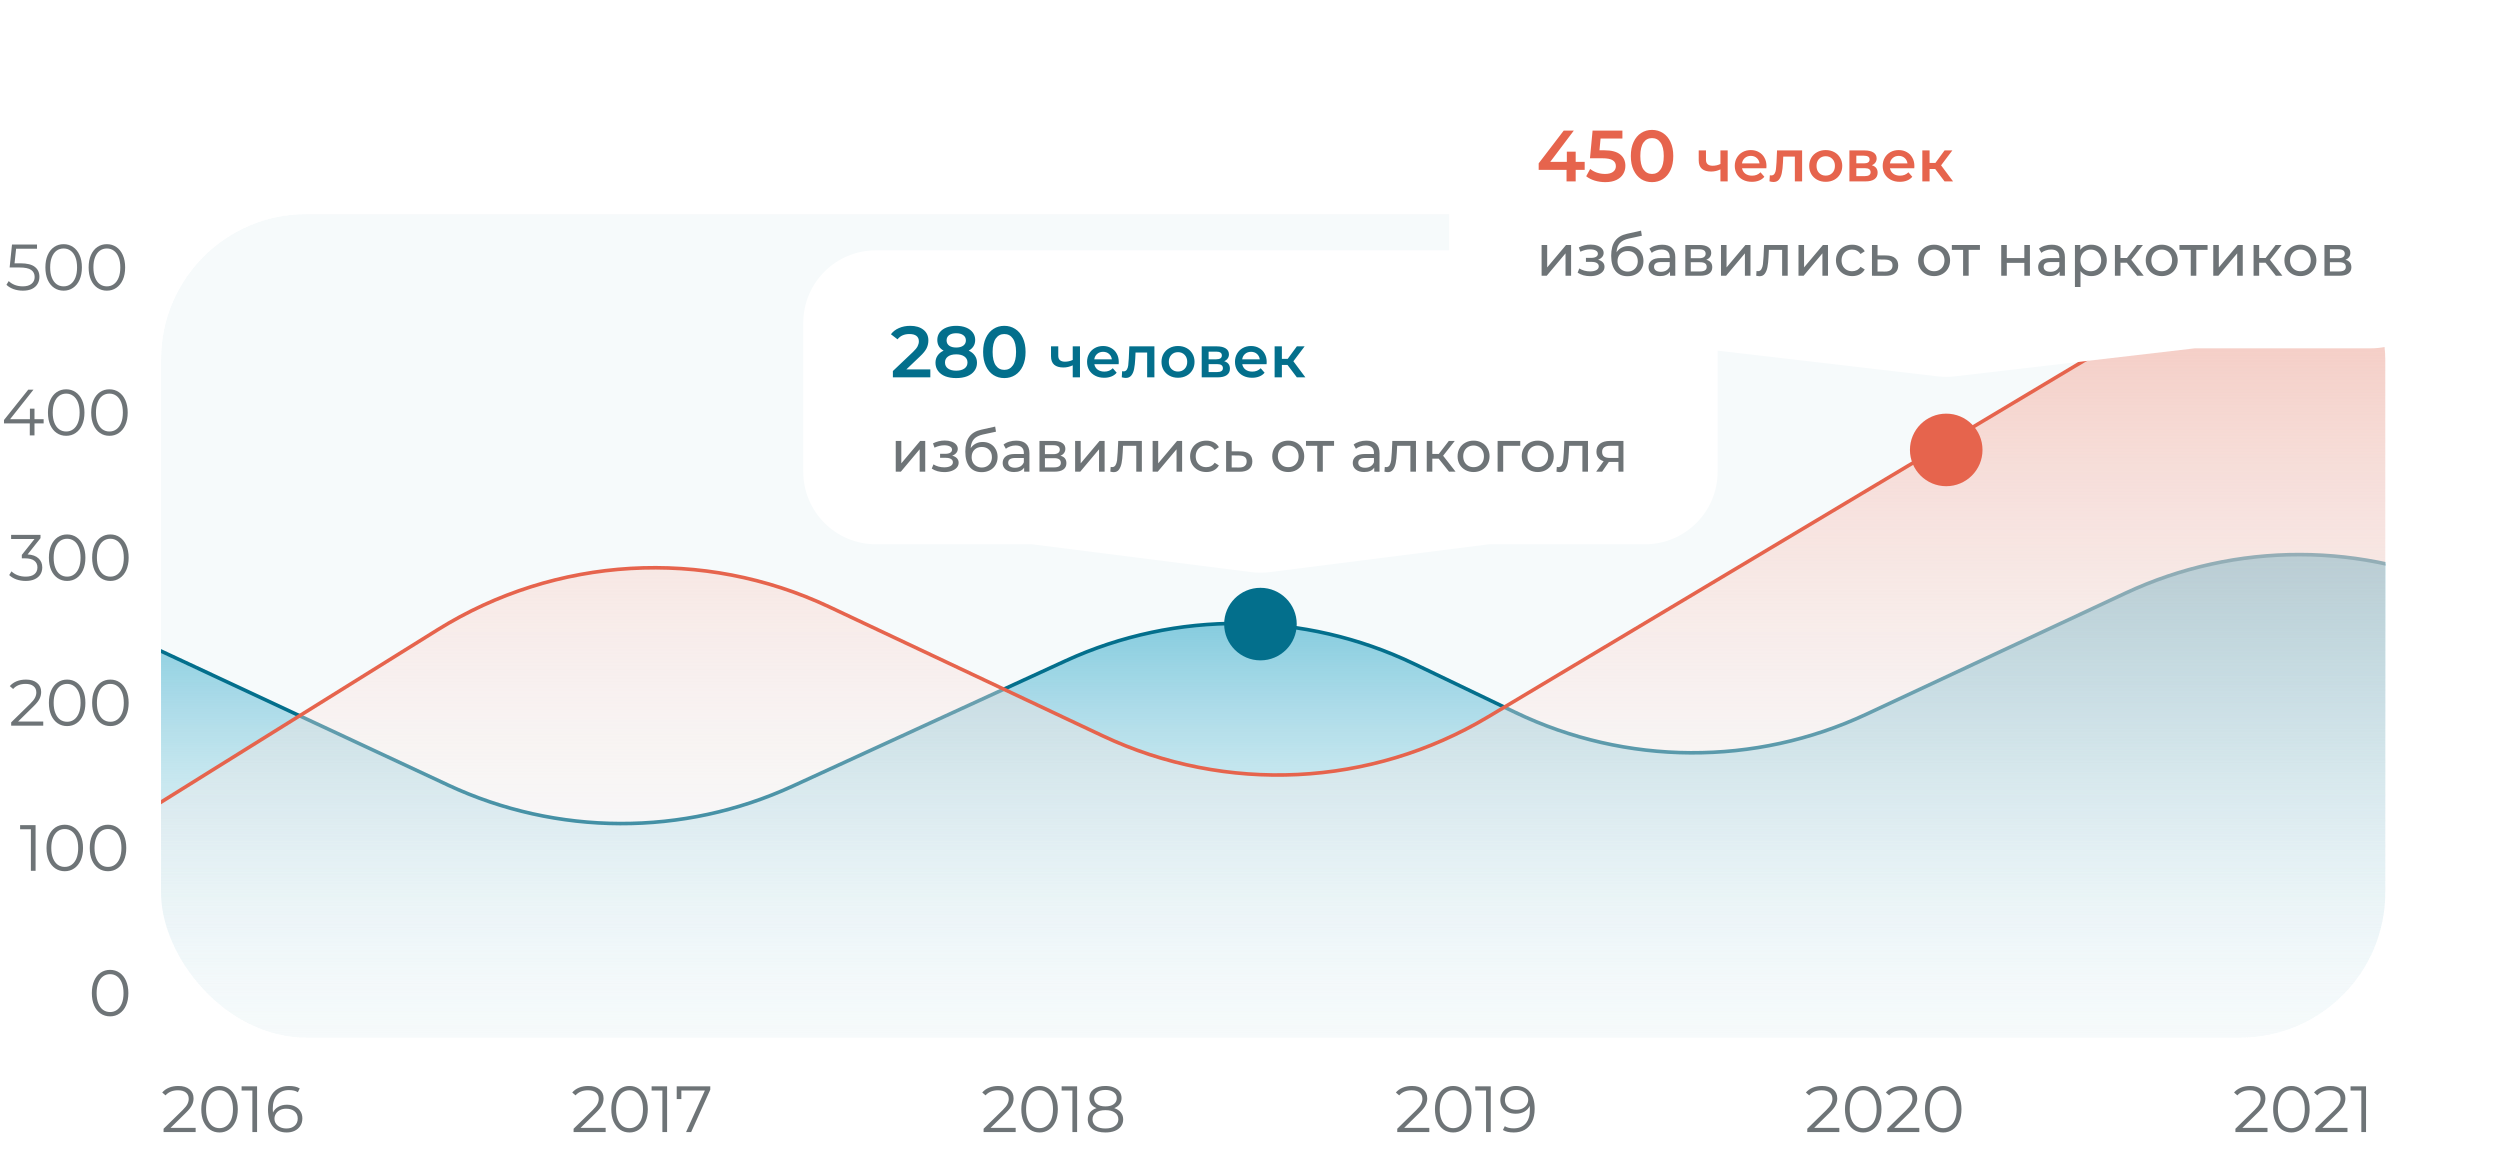 <svg width="689" height="317" viewBox="0 0 689 317" fill="none" xmlns="http://www.w3.org/2000/svg">
<g clip-path="url(#clip0_483_22164)">
<g filter="url(#filter0_ii_483_22164)">
<rect x="44.379" y="58.999" width="613" height="227" rx="40" fill="#F6FAFB"/>
</g>
<path d="M123.475 216.365L34.879 174.999V297.999L777.879 295.999V208.999L681.877 163.665C651.472 149.307 616.252 149.235 585.789 163.47L514.357 196.847C483.672 211.185 448.173 211.003 417.636 196.35L389.702 182.946C359.406 168.409 324.212 168.109 293.672 182.129L218.425 216.672C188.265 230.517 153.544 230.405 123.475 216.365Z" fill="url(#paint0_linear_483_22164)" stroke="#036F8C"/>
<path d="M120.611 173.566L42.879 221.999L39.879 290.499L776.879 287.999V146.999C764.781 162.86 741.694 164.953 726.941 151.525L681.487 110.153C652.03 83.341 608.491 78.981 574.302 99.419L410.085 197.589C377.767 216.909 337.949 218.862 303.895 202.799L228.577 167.271C193.856 150.894 153.194 153.264 120.611 173.566Z" fill="url(#paint1_linear_483_22164)" stroke="#E6644D"/>
<circle cx="347.379" cy="171.999" r="10" fill="#036F8C"/>
<circle cx="536.379" cy="123.999" r="10" fill="#E6644D"/>
<g filter="url(#filter1_dd_483_22164)">
<path d="M221.379 88.999C221.379 77.953 230.333 68.999 241.379 68.999H453.379C464.425 68.999 473.379 77.953 473.379 88.999V129.999C473.379 141.045 464.425 149.999 453.379 149.999H410.379L349.898 157.679C348.225 157.892 346.532 157.892 344.859 157.679L284.379 149.999H241.379C230.333 149.999 221.379 141.045 221.379 129.999V88.999Z" fill="white"/>
</g>
<path d="M256.399 101.799V103.999H246.079V102.259L251.639 96.979C252.266 96.379 252.686 95.859 252.899 95.419C253.126 94.966 253.239 94.519 253.239 94.079C253.239 93.426 253.019 92.926 252.579 92.579C252.139 92.232 251.492 92.059 250.639 92.059C249.212 92.059 248.119 92.546 247.359 93.519L245.539 92.119C246.086 91.386 246.819 90.819 247.739 90.419C248.672 90.006 249.712 89.799 250.859 89.799C252.379 89.799 253.592 90.159 254.499 90.879C255.406 91.599 255.859 92.579 255.859 93.819C255.859 94.579 255.699 95.292 255.379 95.959C255.059 96.626 254.446 97.386 253.539 98.239L249.799 101.799H256.399ZM266.98 96.639C267.713 96.972 268.273 97.426 268.66 97.999C269.06 98.559 269.26 99.219 269.26 99.979C269.26 100.832 269.02 101.579 268.54 102.219C268.073 102.859 267.406 103.352 266.54 103.699C265.673 104.032 264.666 104.199 263.52 104.199C262.373 104.199 261.366 104.032 260.5 103.699C259.646 103.352 258.986 102.859 258.52 102.219C258.053 101.579 257.82 100.832 257.82 99.979C257.82 99.219 258.013 98.559 258.4 97.999C258.786 97.426 259.34 96.972 260.06 96.639C259.5 96.332 259.066 95.932 258.76 95.439C258.466 94.932 258.32 94.352 258.32 93.699C258.32 92.912 258.533 92.226 258.96 91.639C259.4 91.052 260.013 90.599 260.8 90.279C261.586 89.959 262.493 89.799 263.52 89.799C264.56 89.799 265.473 89.959 266.26 90.279C267.046 90.599 267.66 91.052 268.1 91.639C268.54 92.226 268.76 92.912 268.76 93.699C268.76 94.352 268.606 94.926 268.3 95.419C267.993 95.912 267.553 96.319 266.98 96.639ZM263.52 91.839C262.706 91.839 262.06 92.012 261.58 92.359C261.113 92.706 260.88 93.192 260.88 93.819C260.88 94.419 261.113 94.899 261.58 95.259C262.06 95.606 262.706 95.779 263.52 95.779C264.346 95.779 265 95.606 265.48 95.259C265.96 94.899 266.2 94.419 266.2 93.819C266.2 93.192 265.953 92.706 265.46 92.359C264.98 92.012 264.333 91.839 263.52 91.839ZM263.52 102.159C264.48 102.159 265.24 101.959 265.8 101.559C266.36 101.159 266.64 100.606 266.64 99.899C266.64 99.206 266.36 98.659 265.8 98.259C265.24 97.859 264.48 97.659 263.52 97.659C262.56 97.659 261.806 97.859 261.26 98.259C260.713 98.659 260.44 99.206 260.44 99.899C260.44 100.606 260.713 101.159 261.26 101.559C261.806 101.959 262.56 102.159 263.52 102.159ZM276.786 104.199C275.666 104.199 274.666 103.919 273.786 103.359C272.906 102.786 272.213 101.959 271.706 100.879C271.2 99.786 270.946 98.492 270.946 96.999C270.946 95.506 271.2 94.219 271.706 93.139C272.213 92.046 272.906 91.219 273.786 90.659C274.666 90.086 275.666 89.799 276.786 89.799C277.906 89.799 278.906 90.086 279.786 90.659C280.68 91.219 281.38 92.046 281.886 93.139C282.393 94.219 282.646 95.506 282.646 96.999C282.646 98.492 282.393 99.786 281.886 100.879C281.38 101.959 280.68 102.786 279.786 103.359C278.906 103.919 277.906 104.199 276.786 104.199ZM276.786 101.939C277.786 101.939 278.573 101.526 279.146 100.699C279.733 99.872 280.026 98.639 280.026 96.999C280.026 95.359 279.733 94.126 279.146 93.299C278.573 92.472 277.786 92.059 276.786 92.059C275.8 92.059 275.013 92.472 274.426 93.299C273.853 94.126 273.566 95.359 273.566 96.999C273.566 98.639 273.853 99.872 274.426 100.699C275.013 101.526 275.8 101.939 276.786 101.939ZM297.643 95.455V103.999H295.643V100.687C294.821 101.082 293.963 101.279 293.067 101.279C291.968 101.279 291.125 101.028 290.539 100.527C289.952 100.015 289.659 99.236 289.659 98.191V95.455H291.659V98.063C291.659 98.607 291.819 99.012 292.139 99.279C292.459 99.546 292.912 99.679 293.499 99.679C294.245 99.679 294.96 99.519 295.643 99.199V95.455H297.643ZM308.332 99.775C308.332 99.914 308.322 100.111 308.3 100.367H301.596C301.714 100.996 302.018 101.498 302.508 101.871C303.01 102.234 303.628 102.415 304.364 102.415C305.303 102.415 306.076 102.106 306.684 101.487L307.756 102.719C307.372 103.178 306.887 103.524 306.3 103.759C305.714 103.994 305.052 104.111 304.316 104.111C303.378 104.111 302.551 103.924 301.836 103.551C301.122 103.178 300.567 102.66 300.172 101.999C299.788 101.327 299.596 100.57 299.596 99.727C299.596 98.895 299.783 98.148 300.156 97.487C300.54 96.815 301.068 96.292 301.74 95.919C302.412 95.546 303.17 95.359 304.012 95.359C304.844 95.359 305.586 95.546 306.236 95.919C306.898 96.282 307.41 96.799 307.772 97.471C308.146 98.132 308.332 98.9 308.332 99.775ZM304.012 96.959C303.372 96.959 302.828 97.151 302.38 97.535C301.943 97.908 301.676 98.41 301.58 99.039H306.428C306.343 98.42 306.082 97.919 305.644 97.535C305.207 97.151 304.663 96.959 304.012 96.959ZM318.154 95.455V103.999H316.154V97.151H312.954L312.874 98.847C312.821 99.978 312.714 100.927 312.554 101.695C312.405 102.452 312.144 103.055 311.77 103.503C311.408 103.94 310.906 104.159 310.266 104.159C309.968 104.159 309.6 104.1 309.162 103.983L309.258 102.303C309.408 102.335 309.536 102.351 309.642 102.351C310.048 102.351 310.352 102.191 310.554 101.871C310.757 101.54 310.885 101.151 310.938 100.703C311.002 100.244 311.056 99.594 311.098 98.751L311.242 95.455H318.154ZM324.656 104.111C323.792 104.111 323.013 103.924 322.32 103.551C321.627 103.178 321.083 102.66 320.688 101.999C320.304 101.327 320.112 100.57 320.112 99.727C320.112 98.884 320.304 98.132 320.688 97.471C321.083 96.81 321.627 96.292 322.32 95.919C323.013 95.546 323.792 95.359 324.656 95.359C325.531 95.359 326.315 95.546 327.008 95.919C327.701 96.292 328.24 96.81 328.624 97.471C329.019 98.132 329.216 98.884 329.216 99.727C329.216 100.57 329.019 101.327 328.624 101.999C328.24 102.66 327.701 103.178 327.008 103.551C326.315 103.924 325.531 104.111 324.656 104.111ZM324.656 102.399C325.392 102.399 326 102.154 326.48 101.663C326.96 101.172 327.2 100.527 327.2 99.727C327.2 98.927 326.96 98.282 326.48 97.791C326 97.3 325.392 97.055 324.656 97.055C323.92 97.055 323.312 97.3 322.832 97.791C322.363 98.282 322.128 98.927 322.128 99.727C322.128 100.527 322.363 101.172 322.832 101.663C323.312 102.154 323.92 102.399 324.656 102.399ZM337.384 99.551C338.44 99.871 338.968 100.554 338.968 101.599C338.968 102.367 338.68 102.959 338.104 103.375C337.528 103.791 336.674 103.999 335.544 103.999H331.192V95.455H335.368C336.413 95.455 337.229 95.647 337.816 96.031C338.402 96.415 338.696 96.959 338.696 97.663C338.696 98.1 338.578 98.479 338.344 98.799C338.12 99.119 337.8 99.37 337.384 99.551ZM333.096 99.023H335.192C336.226 99.023 336.744 98.666 336.744 97.951C336.744 97.258 336.226 96.911 335.192 96.911H333.096V99.023ZM335.384 102.543C336.482 102.543 337.032 102.186 337.032 101.471C337.032 101.098 336.904 100.82 336.648 100.639C336.392 100.447 335.992 100.351 335.448 100.351H333.096V102.543H335.384ZM349.098 99.775C349.098 99.914 349.087 100.111 349.066 100.367H342.362C342.479 100.996 342.783 101.498 343.274 101.871C343.775 102.234 344.394 102.415 345.13 102.415C346.069 102.415 346.842 102.106 347.45 101.487L348.522 102.719C348.138 103.178 347.653 103.524 347.066 103.759C346.479 103.994 345.818 104.111 345.082 104.111C344.143 104.111 343.317 103.924 342.602 103.551C341.887 103.178 341.333 102.66 340.938 101.999C340.554 101.327 340.362 100.57 340.362 99.727C340.362 98.895 340.549 98.148 340.922 97.487C341.306 96.815 341.834 96.292 342.506 95.919C343.178 95.546 343.935 95.359 344.778 95.359C345.61 95.359 346.351 95.546 347.002 95.919C347.663 96.282 348.175 96.799 348.538 97.471C348.911 98.132 349.098 98.9 349.098 99.775ZM344.778 96.959C344.138 96.959 343.594 97.151 343.146 97.535C342.709 97.908 342.442 98.41 342.346 99.039H347.194C347.109 98.42 346.847 97.919 346.41 97.535C345.973 97.151 345.429 96.959 344.778 96.959ZM354.837 100.575H353.285V103.999H351.285V95.455H353.285V98.911H354.885L357.413 95.455H359.557L356.453 99.567L359.765 103.999H357.413L354.837 100.575Z" fill="#036F8C"/>
<path d="M246.867 121.519H248.403V127.695L253.603 121.519H254.995V129.999H253.459V123.823L248.275 129.999H246.867V121.519ZM262.428 125.583C262.993 125.732 263.43 125.972 263.74 126.303C264.049 126.634 264.204 127.044 264.204 127.535C264.204 128.036 264.033 128.484 263.692 128.879C263.35 129.263 262.876 129.567 262.268 129.791C261.67 130.004 260.998 130.111 260.252 130.111C259.622 130.111 259.004 130.031 258.396 129.871C257.798 129.7 257.265 129.46 256.796 129.151L257.26 127.983C257.665 128.239 258.129 128.442 258.652 128.591C259.174 128.73 259.702 128.799 260.236 128.799C260.961 128.799 261.537 128.676 261.964 128.431C262.401 128.175 262.62 127.834 262.62 127.407C262.62 127.012 262.444 126.708 262.092 126.495C261.75 126.282 261.265 126.175 260.636 126.175H259.084V125.071H260.524C261.1 125.071 261.553 124.97 261.884 124.767C262.214 124.564 262.38 124.287 262.38 123.935C262.38 123.551 262.182 123.252 261.788 123.039C261.404 122.826 260.881 122.719 260.22 122.719C259.377 122.719 258.486 122.938 257.548 123.375L257.132 122.191C258.166 121.668 259.249 121.407 260.38 121.407C261.062 121.407 261.676 121.503 262.22 121.695C262.764 121.887 263.19 122.159 263.5 122.511C263.809 122.863 263.964 123.263 263.964 123.711C263.964 124.127 263.825 124.5 263.548 124.831C263.27 125.162 262.897 125.412 262.428 125.583ZM270.859 121.807C271.648 121.807 272.352 121.983 272.971 122.335C273.589 122.687 274.069 123.178 274.411 123.807C274.763 124.426 274.939 125.135 274.939 125.935C274.939 126.756 274.752 127.487 274.379 128.127C274.016 128.756 273.499 129.247 272.827 129.599C272.165 129.951 271.408 130.127 270.555 130.127C269.115 130.127 268 129.636 267.211 128.655C266.432 127.663 266.043 126.271 266.043 124.479C266.043 122.74 266.4 121.38 267.115 120.399C267.829 119.407 268.923 118.751 270.395 118.431L274.267 117.567L274.491 118.975L270.923 119.743C269.813 119.988 268.987 120.404 268.443 120.991C267.899 121.578 267.589 122.42 267.515 123.519C267.877 122.975 268.347 122.554 268.923 122.255C269.499 121.956 270.144 121.807 270.859 121.807ZM270.587 128.847C271.131 128.847 271.611 128.724 272.027 128.479C272.453 128.234 272.784 127.898 273.019 127.471C273.253 127.034 273.371 126.538 273.371 125.983C273.371 125.14 273.115 124.463 272.603 123.951C272.091 123.439 271.419 123.183 270.587 123.183C269.755 123.183 269.077 123.439 268.555 123.951C268.043 124.463 267.787 125.14 267.787 125.983C267.787 126.538 267.904 127.034 268.139 127.471C268.384 127.898 268.72 128.234 269.147 128.479C269.573 128.724 270.053 128.847 270.587 128.847ZM280.078 121.439C281.252 121.439 282.148 121.727 282.766 122.303C283.396 122.879 283.71 123.738 283.71 124.879V129.999H282.254V128.879C281.998 129.274 281.63 129.578 281.15 129.791C280.681 129.994 280.121 130.095 279.47 130.095C278.521 130.095 277.758 129.866 277.182 129.407C276.617 128.948 276.334 128.346 276.334 127.599C276.334 126.852 276.606 126.255 277.15 125.807C277.694 125.348 278.558 125.119 279.742 125.119H282.174V124.815C282.174 124.154 281.982 123.647 281.598 123.295C281.214 122.943 280.649 122.767 279.902 122.767C279.401 122.767 278.91 122.852 278.43 123.023C277.95 123.183 277.545 123.402 277.214 123.679L276.574 122.527C277.012 122.175 277.534 121.908 278.142 121.727C278.75 121.535 279.396 121.439 280.078 121.439ZM279.726 128.911C280.313 128.911 280.82 128.783 281.246 128.527C281.673 128.26 281.982 127.887 282.174 127.407V126.223H279.806C278.505 126.223 277.854 126.66 277.854 127.535C277.854 127.962 278.02 128.298 278.35 128.543C278.681 128.788 279.14 128.911 279.726 128.911ZM292.252 125.599C293.351 125.876 293.9 126.564 293.9 127.663C293.9 128.41 293.618 128.986 293.052 129.391C292.498 129.796 291.666 129.999 290.556 129.999H286.476V121.519H290.412C291.415 121.519 292.199 121.711 292.764 122.095C293.33 122.468 293.612 123.002 293.612 123.695C293.612 124.143 293.49 124.532 293.244 124.863C293.01 125.183 292.679 125.428 292.252 125.599ZM287.98 125.167H290.284C290.871 125.167 291.314 125.06 291.612 124.847C291.922 124.634 292.076 124.324 292.076 123.919C292.076 123.108 291.479 122.703 290.284 122.703H287.98V125.167ZM290.444 128.815C291.084 128.815 291.564 128.714 291.884 128.511C292.204 128.308 292.364 127.994 292.364 127.567C292.364 127.13 292.215 126.804 291.916 126.591C291.628 126.378 291.17 126.271 290.54 126.271H287.98V128.815H290.444ZM296.304 121.519H297.84V127.695L303.04 121.519H304.432V129.999H302.896V123.823L297.712 129.999H296.304V121.519ZM314.694 121.519V129.999H313.158V122.863H309.51L309.414 124.751C309.36 125.892 309.259 126.847 309.11 127.615C308.96 128.372 308.715 128.98 308.374 129.439C308.032 129.898 307.558 130.127 306.95 130.127C306.672 130.127 306.358 130.079 306.006 129.983L306.102 128.687C306.24 128.719 306.368 128.735 306.486 128.735C306.912 128.735 307.232 128.548 307.446 128.175C307.659 127.802 307.798 127.359 307.862 126.847C307.926 126.335 307.984 125.604 308.038 124.655L308.182 121.519H314.694ZM317.664 121.519H319.2V127.695L324.4 121.519H325.792V129.999H324.256V123.823L319.072 129.999H317.664V121.519ZM332.469 130.095C331.605 130.095 330.832 129.908 330.149 129.535C329.477 129.162 328.949 128.65 328.565 127.999C328.181 127.338 327.989 126.591 327.989 125.759C327.989 124.927 328.181 124.186 328.565 123.535C328.949 122.874 329.477 122.362 330.149 121.999C330.832 121.626 331.605 121.439 332.469 121.439C333.237 121.439 333.92 121.594 334.517 121.903C335.125 122.212 335.594 122.66 335.925 123.247L334.757 123.999C334.49 123.594 334.16 123.29 333.765 123.087C333.37 122.884 332.933 122.783 332.453 122.783C331.898 122.783 331.397 122.906 330.949 123.151C330.512 123.396 330.165 123.748 329.909 124.207C329.664 124.655 329.541 125.172 329.541 125.759C329.541 126.356 329.664 126.884 329.909 127.343C330.165 127.791 330.512 128.138 330.949 128.383C331.397 128.628 331.898 128.751 332.453 128.751C332.933 128.751 333.37 128.65 333.765 128.447C334.16 128.244 334.49 127.94 334.757 127.535L335.925 128.271C335.594 128.858 335.125 129.311 334.517 129.631C333.92 129.94 333.237 130.095 332.469 130.095ZM341.834 124.399C342.911 124.41 343.732 124.655 344.298 125.135C344.863 125.615 345.146 126.292 345.146 127.167C345.146 128.084 344.836 128.794 344.218 129.295C343.61 129.786 342.735 130.026 341.594 130.015L337.914 129.999V121.519H339.45V124.383L341.834 124.399ZM341.466 128.847C342.159 128.858 342.682 128.719 343.034 128.431C343.396 128.143 343.578 127.716 343.578 127.151C343.578 126.596 343.402 126.191 343.05 125.935C342.708 125.679 342.18 125.546 341.466 125.535L339.45 125.503V128.831L341.466 128.847ZM355.046 130.095C354.203 130.095 353.446 129.908 352.774 129.535C352.102 129.162 351.574 128.65 351.19 127.999C350.816 127.338 350.63 126.591 350.63 125.759C350.63 124.927 350.816 124.186 351.19 123.535C351.574 122.874 352.102 122.362 352.774 121.999C353.446 121.626 354.203 121.439 355.046 121.439C355.888 121.439 356.64 121.626 357.302 121.999C357.974 122.362 358.496 122.874 358.87 123.535C359.254 124.186 359.446 124.927 359.446 125.759C359.446 126.591 359.254 127.338 358.87 127.999C358.496 128.65 357.974 129.162 357.302 129.535C356.64 129.908 355.888 130.095 355.046 130.095ZM355.046 128.751C355.59 128.751 356.075 128.628 356.502 128.383C356.939 128.127 357.28 127.775 357.526 127.327C357.771 126.868 357.894 126.346 357.894 125.759C357.894 125.172 357.771 124.655 357.526 124.207C357.28 123.748 356.939 123.396 356.502 123.151C356.075 122.906 355.59 122.783 355.046 122.783C354.502 122.783 354.011 122.906 353.574 123.151C353.147 123.396 352.806 123.748 352.55 124.207C352.304 124.655 352.182 125.172 352.182 125.759C352.182 126.346 352.304 126.868 352.55 127.327C352.806 127.775 353.147 128.127 353.574 128.383C354.011 128.628 354.502 128.751 355.046 128.751ZM367.671 122.863H364.567V129.999H363.031V122.863H359.927V121.519H367.671V122.863ZM376.563 121.439C377.736 121.439 378.632 121.727 379.251 122.303C379.88 122.879 380.195 123.738 380.195 124.879V129.999H378.739V128.879C378.483 129.274 378.115 129.578 377.635 129.791C377.165 129.994 376.605 130.095 375.955 130.095C375.005 130.095 374.243 129.866 373.667 129.407C373.101 128.948 372.819 128.346 372.819 127.599C372.819 126.852 373.091 126.255 373.635 125.807C374.179 125.348 375.043 125.119 376.227 125.119H378.659V124.815C378.659 124.154 378.467 123.647 378.083 123.295C377.699 122.943 377.133 122.767 376.387 122.767C375.885 122.767 375.395 122.852 374.915 123.023C374.435 123.183 374.029 123.402 373.699 123.679L373.059 122.527C373.496 122.175 374.019 121.908 374.627 121.727C375.235 121.535 375.88 121.439 376.563 121.439ZM376.211 128.911C376.797 128.911 377.304 128.783 377.731 128.527C378.157 128.26 378.467 127.887 378.659 127.407V126.223H376.291C374.989 126.223 374.339 126.66 374.339 127.535C374.339 127.962 374.504 128.298 374.835 128.543C375.165 128.788 375.624 128.911 376.211 128.911ZM390.241 121.519V129.999H388.705V122.863H385.057L384.961 124.751C384.907 125.892 384.806 126.847 384.657 127.615C384.507 128.372 384.262 128.98 383.921 129.439C383.579 129.898 383.105 130.127 382.497 130.127C382.219 130.127 381.905 130.079 381.553 129.983L381.649 128.687C381.787 128.719 381.915 128.735 382.033 128.735C382.459 128.735 382.779 128.548 382.993 128.175C383.206 127.802 383.345 127.359 383.409 126.847C383.473 126.335 383.531 125.604 383.585 124.655L383.729 121.519H390.241ZM396.507 126.415H394.747V129.999H393.211V121.519H394.747V125.103H396.539L399.291 121.519H400.939L397.723 125.599L401.163 129.999H399.355L396.507 126.415ZM406.124 130.095C405.281 130.095 404.524 129.908 403.852 129.535C403.18 129.162 402.652 128.65 402.268 127.999C401.895 127.338 401.708 126.591 401.708 125.759C401.708 124.927 401.895 124.186 402.268 123.535C402.652 122.874 403.18 122.362 403.852 121.999C404.524 121.626 405.281 121.439 406.124 121.439C406.967 121.439 407.719 121.626 408.38 121.999C409.052 122.362 409.575 122.874 409.948 123.535C410.332 124.186 410.524 124.927 410.524 125.759C410.524 126.591 410.332 127.338 409.948 127.999C409.575 128.65 409.052 129.162 408.38 129.535C407.719 129.908 406.967 130.095 406.124 130.095ZM406.124 128.751C406.668 128.751 407.153 128.628 407.58 128.383C408.017 128.127 408.359 127.775 408.604 127.327C408.849 126.868 408.972 126.346 408.972 125.759C408.972 125.172 408.849 124.655 408.604 124.207C408.359 123.748 408.017 123.396 407.58 123.151C407.153 122.906 406.668 122.783 406.124 122.783C405.58 122.783 405.089 122.906 404.652 123.151C404.225 123.396 403.884 123.748 403.628 124.207C403.383 124.655 403.26 125.172 403.26 125.759C403.26 126.346 403.383 126.868 403.628 127.327C403.884 127.775 404.225 128.127 404.652 128.383C405.089 128.628 405.58 128.751 406.124 128.751ZM418.982 122.863H414.278V129.999H412.742V121.519H418.982V122.863ZM423.811 130.095C422.969 130.095 422.211 129.908 421.539 129.535C420.867 129.162 420.339 128.65 419.955 127.999C419.582 127.338 419.395 126.591 419.395 125.759C419.395 124.927 419.582 124.186 419.955 123.535C420.339 122.874 420.867 122.362 421.539 121.999C422.211 121.626 422.969 121.439 423.811 121.439C424.654 121.439 425.406 121.626 426.067 121.999C426.739 122.362 427.262 122.874 427.635 123.535C428.019 124.186 428.211 124.927 428.211 125.759C428.211 126.591 428.019 127.338 427.635 127.999C427.262 128.65 426.739 129.162 426.067 129.535C425.406 129.908 424.654 130.095 423.811 130.095ZM423.811 128.751C424.355 128.751 424.841 128.628 425.267 128.383C425.705 128.127 426.046 127.775 426.291 127.327C426.537 126.868 426.659 126.346 426.659 125.759C426.659 125.172 426.537 124.655 426.291 124.207C426.046 123.748 425.705 123.396 425.267 123.151C424.841 122.906 424.355 122.783 423.811 122.783C423.267 122.783 422.777 122.906 422.339 123.151C421.913 123.396 421.571 123.748 421.315 124.207C421.07 124.655 420.947 125.172 420.947 125.759C420.947 126.346 421.07 126.868 421.315 127.327C421.571 127.775 421.913 128.127 422.339 128.383C422.777 128.628 423.267 128.751 423.811 128.751ZM437.647 121.519V129.999H436.111V122.863H432.463L432.367 124.751C432.314 125.892 432.212 126.847 432.063 127.615C431.914 128.372 431.668 128.98 431.327 129.439C430.986 129.898 430.511 130.127 429.903 130.127C429.626 130.127 429.311 130.079 428.959 129.983L429.055 128.687C429.194 128.719 429.322 128.735 429.439 128.735C429.866 128.735 430.186 128.548 430.399 128.175C430.612 127.802 430.751 127.359 430.815 126.847C430.879 126.335 430.938 125.604 430.991 124.655L431.135 121.519H437.647ZM447.417 121.519V129.999H446.041V127.311H443.577H443.401L441.545 129.999H439.897L441.961 127.103C441.321 126.911 440.83 126.596 440.489 126.159C440.148 125.711 439.977 125.156 439.977 124.495C439.977 123.524 440.308 122.788 440.969 122.287C441.63 121.775 442.542 121.519 443.705 121.519H447.417ZM441.545 124.543C441.545 125.108 441.721 125.53 442.073 125.807C442.436 126.074 442.974 126.207 443.689 126.207H446.041V122.863H443.753C442.281 122.863 441.545 123.423 441.545 124.543Z" fill="#6E7477"/>
</g>
<path d="M9.807 227.401V240.001H8.511V228.553H5.541V227.401H9.807ZM17.841 240.109C16.869 240.109 15.999 239.851 15.231 239.335C14.475 238.819 13.881 238.081 13.449 237.121C13.029 236.149 12.819 235.009 12.819 233.701C12.819 232.393 13.029 231.259 13.449 230.299C13.881 229.327 14.475 228.583 15.231 228.067C15.999 227.551 16.869 227.293 17.841 227.293C18.813 227.293 19.677 227.551 20.433 228.067C21.201 228.583 21.801 229.327 22.233 230.299C22.665 231.259 22.881 232.393 22.881 233.701C22.881 235.009 22.665 236.149 22.233 237.121C21.801 238.081 21.201 238.819 20.433 239.335C19.677 239.851 18.813 240.109 17.841 240.109ZM17.841 238.921C18.573 238.921 19.215 238.717 19.767 238.309C20.331 237.901 20.769 237.307 21.081 236.527C21.393 235.747 21.549 234.805 21.549 233.701C21.549 232.597 21.393 231.655 21.081 230.875C20.769 230.095 20.331 229.501 19.767 229.093C19.215 228.685 18.573 228.481 17.841 228.481C17.109 228.481 16.461 228.685 15.897 229.093C15.345 229.501 14.913 230.095 14.601 230.875C14.289 231.655 14.133 232.597 14.133 233.701C14.133 234.805 14.289 235.747 14.601 236.527C14.913 237.307 15.345 237.901 15.897 238.309C16.461 238.717 17.109 238.921 17.841 238.921ZM29.759 240.109C28.787 240.109 27.917 239.851 27.149 239.335C26.393 238.819 25.799 238.081 25.367 237.121C24.947 236.149 24.737 235.009 24.737 233.701C24.737 232.393 24.947 231.259 25.367 230.299C25.799 229.327 26.393 228.583 27.149 228.067C27.917 227.551 28.787 227.293 29.759 227.293C30.731 227.293 31.595 227.551 32.351 228.067C33.119 228.583 33.719 229.327 34.151 230.299C34.583 231.259 34.799 232.393 34.799 233.701C34.799 235.009 34.583 236.149 34.151 237.121C33.719 238.081 33.119 238.819 32.351 239.335C31.595 239.851 30.731 240.109 29.759 240.109ZM29.759 238.921C30.491 238.921 31.133 238.717 31.685 238.309C32.249 237.901 32.687 237.307 32.999 236.527C33.311 235.747 33.467 234.805 33.467 233.701C33.467 232.597 33.311 231.655 32.999 230.875C32.687 230.095 32.249 229.501 31.685 229.093C31.133 228.685 30.491 228.481 29.759 228.481C29.027 228.481 28.379 228.685 27.815 229.093C27.263 229.501 26.831 230.095 26.519 230.875C26.207 231.655 26.051 232.597 26.051 233.701C26.051 234.805 26.207 235.747 26.519 236.527C26.831 237.307 27.263 237.901 27.815 238.309C28.379 238.717 29.027 238.921 29.759 238.921Z" fill="#6E7477"/>
<path d="M30.337 280.109C29.365 280.109 28.495 279.851 27.727 279.335C26.971 278.819 26.377 278.081 25.945 277.121C25.525 276.149 25.315 275.009 25.315 273.701C25.315 272.393 25.525 271.259 25.945 270.299C26.377 269.327 26.971 268.583 27.727 268.067C28.495 267.551 29.365 267.293 30.337 267.293C31.309 267.293 32.173 267.551 32.929 268.067C33.697 268.583 34.297 269.327 34.729 270.299C35.161 271.259 35.377 272.393 35.377 273.701C35.377 275.009 35.161 276.149 34.729 277.121C34.297 278.081 33.697 278.819 32.929 279.335C32.173 279.851 31.309 280.109 30.337 280.109ZM30.337 278.921C31.069 278.921 31.711 278.717 32.263 278.309C32.827 277.901 33.265 277.307 33.577 276.527C33.889 275.747 34.045 274.805 34.045 273.701C34.045 272.597 33.889 271.655 33.577 270.875C33.265 270.095 32.827 269.501 32.263 269.093C31.711 268.685 31.069 268.481 30.337 268.481C29.605 268.481 28.957 268.685 28.393 269.093C27.841 269.501 27.409 270.095 27.097 270.875C26.785 271.655 26.629 272.597 26.629 273.701C26.629 274.805 26.785 275.747 27.097 276.527C27.409 277.307 27.841 277.901 28.393 278.309C28.957 278.717 29.605 278.921 30.337 278.921Z" fill="#6E7477"/>
<path d="M11.919 198.849V200.001H3.081V199.083L8.319 193.953C8.979 193.305 9.423 192.747 9.651 192.279C9.891 191.799 10.011 191.319 10.011 190.839C10.011 190.095 9.753 189.519 9.237 189.111C8.733 188.691 8.007 188.481 7.059 188.481C5.583 188.481 4.437 188.949 3.621 189.885L2.703 189.093C3.195 188.517 3.819 188.073 4.575 187.761C5.343 187.449 6.207 187.293 7.167 187.293C8.451 187.293 9.465 187.599 10.209 188.211C10.965 188.811 11.343 189.639 11.343 190.695C11.343 191.343 11.199 191.967 10.911 192.567C10.623 193.167 10.077 193.857 9.273 194.637L4.989 198.849H11.919ZM18.497 200.109C17.525 200.109 16.655 199.851 15.887 199.335C15.131 198.819 14.537 198.081 14.105 197.121C13.685 196.149 13.475 195.009 13.475 193.701C13.475 192.393 13.685 191.259 14.105 190.299C14.537 189.327 15.131 188.583 15.887 188.067C16.655 187.551 17.525 187.293 18.497 187.293C19.469 187.293 20.333 187.551 21.089 188.067C21.857 188.583 22.457 189.327 22.889 190.299C23.321 191.259 23.537 192.393 23.537 193.701C23.537 195.009 23.321 196.149 22.889 197.121C22.457 198.081 21.857 198.819 21.089 199.335C20.333 199.851 19.469 200.109 18.497 200.109ZM18.497 198.921C19.229 198.921 19.871 198.717 20.423 198.309C20.987 197.901 21.425 197.307 21.737 196.527C22.049 195.747 22.205 194.805 22.205 193.701C22.205 192.597 22.049 191.655 21.737 190.875C21.425 190.095 20.987 189.501 20.423 189.093C19.871 188.685 19.229 188.481 18.497 188.481C17.765 188.481 17.117 188.685 16.553 189.093C16.001 189.501 15.569 190.095 15.257 190.875C14.945 191.655 14.789 192.597 14.789 193.701C14.789 194.805 14.945 195.747 15.257 196.527C15.569 197.307 16.001 197.901 16.553 198.309C17.117 198.717 17.765 198.921 18.497 198.921ZM30.415 200.109C29.443 200.109 28.573 199.851 27.805 199.335C27.049 198.819 26.455 198.081 26.023 197.121C25.603 196.149 25.393 195.009 25.393 193.701C25.393 192.393 25.603 191.259 26.023 190.299C26.455 189.327 27.049 188.583 27.805 188.067C28.573 187.551 29.443 187.293 30.415 187.293C31.387 187.293 32.251 187.551 33.007 188.067C33.775 188.583 34.375 189.327 34.807 190.299C35.239 191.259 35.455 192.393 35.455 193.701C35.455 195.009 35.239 196.149 34.807 197.121C34.375 198.081 33.775 198.819 33.007 199.335C32.251 199.851 31.387 200.109 30.415 200.109ZM30.415 198.921C31.147 198.921 31.789 198.717 32.341 198.309C32.905 197.901 33.343 197.307 33.655 196.527C33.967 195.747 34.123 194.805 34.123 193.701C34.123 192.597 33.967 191.655 33.655 190.875C33.343 190.095 32.905 189.501 32.341 189.093C31.789 188.685 31.147 188.481 30.415 188.481C29.683 188.481 29.035 188.685 28.471 189.093C27.919 189.501 27.487 190.095 27.175 190.875C26.863 191.655 26.707 192.597 26.707 193.701C26.707 194.805 26.863 195.747 27.175 196.527C27.487 197.307 27.919 197.901 28.471 198.309C29.035 198.717 29.683 198.921 30.415 198.921Z" fill="#6E7477"/>
<path d="M7.599 152.801C8.919 152.873 9.921 153.233 10.605 153.881C11.301 154.517 11.649 155.351 11.649 156.383C11.649 157.103 11.475 157.745 11.127 158.309C10.779 158.861 10.263 159.299 9.579 159.623C8.895 159.947 8.061 160.109 7.077 160.109C6.165 160.109 5.301 159.965 4.485 159.677C3.681 159.377 3.033 158.981 2.541 158.489L3.171 157.463C3.591 157.895 4.149 158.249 4.845 158.525C5.541 158.789 6.285 158.921 7.077 158.921C8.109 158.921 8.907 158.699 9.471 158.255C10.035 157.799 10.317 157.175 10.317 156.383C10.317 155.603 10.035 154.991 9.471 154.547C8.907 154.103 8.055 153.881 6.915 153.881H6.015V152.927L9.507 148.553H3.063V147.401H11.163V148.319L7.599 152.801ZM18.497 160.109C17.525 160.109 16.655 159.851 15.887 159.335C15.131 158.819 14.537 158.081 14.105 157.121C13.685 156.149 13.475 155.009 13.475 153.701C13.475 152.393 13.685 151.259 14.105 150.299C14.537 149.327 15.131 148.583 15.887 148.067C16.655 147.551 17.525 147.293 18.497 147.293C19.469 147.293 20.333 147.551 21.089 148.067C21.857 148.583 22.457 149.327 22.889 150.299C23.321 151.259 23.537 152.393 23.537 153.701C23.537 155.009 23.321 156.149 22.889 157.121C22.457 158.081 21.857 158.819 21.089 159.335C20.333 159.851 19.469 160.109 18.497 160.109ZM18.497 158.921C19.229 158.921 19.871 158.717 20.423 158.309C20.987 157.901 21.425 157.307 21.737 156.527C22.049 155.747 22.205 154.805 22.205 153.701C22.205 152.597 22.049 151.655 21.737 150.875C21.425 150.095 20.987 149.501 20.423 149.093C19.871 148.685 19.229 148.481 18.497 148.481C17.765 148.481 17.117 148.685 16.553 149.093C16.001 149.501 15.569 150.095 15.257 150.875C14.945 151.655 14.789 152.597 14.789 153.701C14.789 154.805 14.945 155.747 15.257 156.527C15.569 157.307 16.001 157.901 16.553 158.309C17.117 158.717 17.765 158.921 18.497 158.921ZM30.415 160.109C29.443 160.109 28.573 159.851 27.805 159.335C27.049 158.819 26.455 158.081 26.023 157.121C25.603 156.149 25.393 155.009 25.393 153.701C25.393 152.393 25.603 151.259 26.023 150.299C26.455 149.327 27.049 148.583 27.805 148.067C28.573 147.551 29.443 147.293 30.415 147.293C31.387 147.293 32.251 147.551 33.007 148.067C33.775 148.583 34.375 149.327 34.807 150.299C35.239 151.259 35.455 152.393 35.455 153.701C35.455 155.009 35.239 156.149 34.807 157.121C34.375 158.081 33.775 158.819 33.007 159.335C32.251 159.851 31.387 160.109 30.415 160.109ZM30.415 158.921C31.147 158.921 31.789 158.717 32.341 158.309C32.905 157.901 33.343 157.307 33.655 156.527C33.967 155.747 34.123 154.805 34.123 153.701C34.123 152.597 33.967 151.655 33.655 150.875C33.343 150.095 32.905 149.501 32.341 149.093C31.789 148.685 31.147 148.481 30.415 148.481C29.683 148.481 29.035 148.685 28.471 149.093C27.919 149.501 27.487 150.095 27.175 150.875C26.863 151.655 26.707 152.597 26.707 153.701C26.707 154.805 26.863 155.747 27.175 156.527C27.487 157.307 27.919 157.901 28.471 158.309C29.035 158.717 29.683 158.921 30.415 158.921Z" fill="#6E7477"/>
<path d="M12.025 116.689H9.505V120.001H8.209V116.689H1.099V115.753L7.777 107.401H9.217L2.773 115.537H8.245V112.621H9.505V115.537H12.025V116.689ZM18.237 120.109C17.265 120.109 16.395 119.851 15.627 119.335C14.871 118.819 14.277 118.081 13.845 117.121C13.425 116.149 13.215 115.009 13.215 113.701C13.215 112.393 13.425 111.259 13.845 110.299C14.277 109.327 14.871 108.583 15.627 108.067C16.395 107.551 17.265 107.293 18.237 107.293C19.209 107.293 20.073 107.551 20.829 108.067C21.597 108.583 22.197 109.327 22.629 110.299C23.061 111.259 23.277 112.393 23.277 113.701C23.277 115.009 23.061 116.149 22.629 117.121C22.197 118.081 21.597 118.819 20.829 119.335C20.073 119.851 19.209 120.109 18.237 120.109ZM18.237 118.921C18.969 118.921 19.611 118.717 20.163 118.309C20.727 117.901 21.165 117.307 21.477 116.527C21.789 115.747 21.945 114.805 21.945 113.701C21.945 112.597 21.789 111.655 21.477 110.875C21.165 110.095 20.727 109.501 20.163 109.093C19.611 108.685 18.969 108.481 18.237 108.481C17.505 108.481 16.857 108.685 16.293 109.093C15.741 109.501 15.309 110.095 14.997 110.875C14.685 111.655 14.529 112.597 14.529 113.701C14.529 114.805 14.685 115.747 14.997 116.527C15.309 117.307 15.741 117.901 16.293 118.309C16.857 118.717 17.505 118.921 18.237 118.921ZM30.155 120.109C29.183 120.109 28.313 119.851 27.545 119.335C26.789 118.819 26.195 118.081 25.763 117.121C25.343 116.149 25.133 115.009 25.133 113.701C25.133 112.393 25.343 111.259 25.763 110.299C26.195 109.327 26.789 108.583 27.545 108.067C28.313 107.551 29.183 107.293 30.155 107.293C31.127 107.293 31.991 107.551 32.747 108.067C33.515 108.583 34.115 109.327 34.547 110.299C34.979 111.259 35.195 112.393 35.195 113.701C35.195 115.009 34.979 116.149 34.547 117.121C34.115 118.081 33.515 118.819 32.747 119.335C31.991 119.851 31.127 120.109 30.155 120.109ZM30.155 118.921C30.887 118.921 31.529 118.717 32.081 118.309C32.645 117.901 33.083 117.307 33.395 116.527C33.707 115.747 33.863 114.805 33.863 113.701C33.863 112.597 33.707 111.655 33.395 110.875C33.083 110.095 32.645 109.501 32.081 109.093C31.529 108.685 30.887 108.481 30.155 108.481C29.423 108.481 28.775 108.685 28.211 109.093C27.659 109.501 27.227 110.095 26.915 110.875C26.603 111.655 26.447 112.597 26.447 113.701C26.447 114.805 26.603 115.747 26.915 116.527C27.227 117.307 27.659 117.901 28.211 118.309C28.775 118.717 29.423 118.921 30.155 118.921Z" fill="#6E7477"/>
<path d="M5.627 72.567C7.451 72.567 8.777 72.897 9.605 73.557C10.445 74.205 10.865 75.117 10.865 76.293C10.865 77.025 10.691 77.679 10.343 78.255C10.007 78.831 9.497 79.287 8.813 79.623C8.129 79.947 7.289 80.109 6.293 80.109C5.393 80.109 4.535 79.965 3.719 79.677C2.915 79.377 2.267 78.981 1.775 78.489L2.405 77.463C2.825 77.895 3.377 78.249 4.061 78.525C4.745 78.789 5.483 78.921 6.275 78.921C7.319 78.921 8.123 78.687 8.687 78.219C9.263 77.751 9.551 77.127 9.551 76.347C9.551 75.483 9.227 74.829 8.579 74.385C7.943 73.941 6.863 73.719 5.339 73.719H2.657L3.305 67.401H10.199V68.553H4.439L4.007 72.567H5.627ZM17.532 80.109C16.56 80.109 15.69 79.851 14.922 79.335C14.166 78.819 13.572 78.081 13.14 77.121C12.72 76.149 12.51 75.009 12.51 73.701C12.51 72.393 12.72 71.259 13.14 70.299C13.572 69.327 14.166 68.583 14.922 68.067C15.69 67.551 16.56 67.293 17.532 67.293C18.504 67.293 19.368 67.551 20.124 68.067C20.892 68.583 21.492 69.327 21.924 70.299C22.356 71.259 22.572 72.393 22.572 73.701C22.572 75.009 22.356 76.149 21.924 77.121C21.492 78.081 20.892 78.819 20.124 79.335C19.368 79.851 18.504 80.109 17.532 80.109ZM17.532 78.921C18.264 78.921 18.906 78.717 19.458 78.309C20.022 77.901 20.46 77.307 20.772 76.527C21.084 75.747 21.24 74.805 21.24 73.701C21.24 72.597 21.084 71.655 20.772 70.875C20.46 70.095 20.022 69.501 19.458 69.093C18.906 68.685 18.264 68.481 17.532 68.481C16.8 68.481 16.152 68.685 15.588 69.093C15.036 69.501 14.604 70.095 14.292 70.875C13.98 71.655 13.824 72.597 13.824 73.701C13.824 74.805 13.98 75.747 14.292 76.527C14.604 77.307 15.036 77.901 15.588 78.309C16.152 78.717 16.8 78.921 17.532 78.921ZM29.45 80.109C28.478 80.109 27.608 79.851 26.84 79.335C26.084 78.819 25.49 78.081 25.058 77.121C24.638 76.149 24.428 75.009 24.428 73.701C24.428 72.393 24.638 71.259 25.058 70.299C25.49 69.327 26.084 68.583 26.84 68.067C27.608 67.551 28.478 67.293 29.45 67.293C30.422 67.293 31.286 67.551 32.042 68.067C32.81 68.583 33.41 69.327 33.842 70.299C34.274 71.259 34.49 72.393 34.49 73.701C34.49 75.009 34.274 76.149 33.842 77.121C33.41 78.081 32.81 78.819 32.042 79.335C31.286 79.851 30.422 80.109 29.45 80.109ZM29.45 78.921C30.182 78.921 30.824 78.717 31.376 78.309C31.94 77.901 32.378 77.307 32.69 76.527C33.002 75.747 33.158 74.805 33.158 73.701C33.158 72.597 33.002 71.655 32.69 70.875C32.378 70.095 31.94 69.501 31.376 69.093C30.824 68.685 30.182 68.481 29.45 68.481C28.718 68.481 28.07 68.685 27.506 69.093C26.954 69.501 26.522 70.095 26.21 70.875C25.898 71.655 25.742 72.597 25.742 73.701C25.742 74.805 25.898 75.747 26.21 76.527C26.522 77.307 26.954 77.901 27.506 78.309C28.07 78.717 28.718 78.921 29.45 78.921Z" fill="#6E7477"/>
<path d="M624.919 310.849V312.001H616.081V311.083L621.319 305.953C621.979 305.305 622.423 304.747 622.651 304.279C622.891 303.799 623.011 303.319 623.011 302.839C623.011 302.095 622.753 301.519 622.237 301.111C621.733 300.691 621.007 300.481 620.059 300.481C618.583 300.481 617.437 300.949 616.621 301.885L615.703 301.093C616.195 300.517 616.819 300.073 617.575 299.761C618.343 299.449 619.207 299.293 620.167 299.293C621.451 299.293 622.465 299.599 623.209 300.211C623.965 300.811 624.343 301.639 624.343 302.695C624.343 303.343 624.199 303.967 623.911 304.567C623.623 305.167 623.077 305.857 622.273 306.637L617.989 310.849H624.919ZM631.497 312.109C630.525 312.109 629.655 311.851 628.887 311.335C628.131 310.819 627.537 310.081 627.105 309.121C626.685 308.149 626.475 307.009 626.475 305.701C626.475 304.393 626.685 303.259 627.105 302.299C627.537 301.327 628.131 300.583 628.887 300.067C629.655 299.551 630.525 299.293 631.497 299.293C632.469 299.293 633.333 299.551 634.089 300.067C634.857 300.583 635.457 301.327 635.889 302.299C636.321 303.259 636.537 304.393 636.537 305.701C636.537 307.009 636.321 308.149 635.889 309.121C635.457 310.081 634.857 310.819 634.089 311.335C633.333 311.851 632.469 312.109 631.497 312.109ZM631.497 310.921C632.229 310.921 632.871 310.717 633.423 310.309C633.987 309.901 634.425 309.307 634.737 308.527C635.049 307.747 635.205 306.805 635.205 305.701C635.205 304.597 635.049 303.655 634.737 302.875C634.425 302.095 633.987 301.501 633.423 301.093C632.871 300.685 632.229 300.481 631.497 300.481C630.765 300.481 630.117 300.685 629.553 301.093C629.001 301.501 628.569 302.095 628.257 302.875C627.945 303.655 627.789 304.597 627.789 305.701C627.789 306.805 627.945 307.747 628.257 308.527C628.569 309.307 629.001 309.901 629.553 310.309C630.117 310.717 630.765 310.921 631.497 310.921ZM646.962 310.849V312.001H638.124V311.083L643.362 305.953C644.022 305.305 644.466 304.747 644.694 304.279C644.934 303.799 645.054 303.319 645.054 302.839C645.054 302.095 644.796 301.519 644.28 301.111C643.776 300.691 643.05 300.481 642.102 300.481C640.626 300.481 639.48 300.949 638.664 301.885L637.746 301.093C638.238 300.517 638.862 300.073 639.618 299.761C640.386 299.449 641.25 299.293 642.21 299.293C643.494 299.293 644.508 299.599 645.252 300.211C646.008 300.811 646.386 301.639 646.386 302.695C646.386 303.343 646.242 303.967 645.954 304.567C645.666 305.167 645.12 305.857 644.316 306.637L640.032 310.849H646.962ZM652.08 299.401V312.001H650.784V300.553H647.814V299.401H652.08Z" fill="#6E7477"/>
<path d="M506.919 310.849V312.001H498.081V311.083L503.319 305.953C503.979 305.305 504.423 304.747 504.651 304.279C504.891 303.799 505.011 303.319 505.011 302.839C505.011 302.095 504.753 301.519 504.237 301.111C503.733 300.691 503.007 300.481 502.059 300.481C500.583 300.481 499.437 300.949 498.621 301.885L497.703 301.093C498.195 300.517 498.819 300.073 499.575 299.761C500.343 299.449 501.207 299.293 502.167 299.293C503.451 299.293 504.465 299.599 505.209 300.211C505.965 300.811 506.343 301.639 506.343 302.695C506.343 303.343 506.199 303.967 505.911 304.567C505.623 305.167 505.077 305.857 504.273 306.637L499.989 310.849H506.919ZM513.497 312.109C512.525 312.109 511.655 311.851 510.887 311.335C510.131 310.819 509.537 310.081 509.105 309.121C508.685 308.149 508.475 307.009 508.475 305.701C508.475 304.393 508.685 303.259 509.105 302.299C509.537 301.327 510.131 300.583 510.887 300.067C511.655 299.551 512.525 299.293 513.497 299.293C514.469 299.293 515.333 299.551 516.089 300.067C516.857 300.583 517.457 301.327 517.889 302.299C518.321 303.259 518.537 304.393 518.537 305.701C518.537 307.009 518.321 308.149 517.889 309.121C517.457 310.081 516.857 310.819 516.089 311.335C515.333 311.851 514.469 312.109 513.497 312.109ZM513.497 310.921C514.229 310.921 514.871 310.717 515.423 310.309C515.987 309.901 516.425 309.307 516.737 308.527C517.049 307.747 517.205 306.805 517.205 305.701C517.205 304.597 517.049 303.655 516.737 302.875C516.425 302.095 515.987 301.501 515.423 301.093C514.871 300.685 514.229 300.481 513.497 300.481C512.765 300.481 512.117 300.685 511.553 301.093C511.001 301.501 510.569 302.095 510.257 302.875C509.945 303.655 509.789 304.597 509.789 305.701C509.789 306.805 509.945 307.747 510.257 308.527C510.569 309.307 511.001 309.901 511.553 310.309C512.117 310.717 512.765 310.921 513.497 310.921ZM528.962 310.849V312.001H520.124V311.083L525.362 305.953C526.022 305.305 526.466 304.747 526.694 304.279C526.934 303.799 527.054 303.319 527.054 302.839C527.054 302.095 526.796 301.519 526.28 301.111C525.776 300.691 525.05 300.481 524.102 300.481C522.626 300.481 521.48 300.949 520.664 301.885L519.746 301.093C520.238 300.517 520.862 300.073 521.618 299.761C522.386 299.449 523.25 299.293 524.21 299.293C525.494 299.293 526.508 299.599 527.252 300.211C528.008 300.811 528.386 301.639 528.386 302.695C528.386 303.343 528.242 303.967 527.954 304.567C527.666 305.167 527.12 305.857 526.316 306.637L522.032 310.849H528.962ZM535.54 312.109C534.568 312.109 533.698 311.851 532.93 311.335C532.174 310.819 531.58 310.081 531.148 309.121C530.728 308.149 530.518 307.009 530.518 305.701C530.518 304.393 530.728 303.259 531.148 302.299C531.58 301.327 532.174 300.583 532.93 300.067C533.698 299.551 534.568 299.293 535.54 299.293C536.512 299.293 537.376 299.551 538.132 300.067C538.9 300.583 539.5 301.327 539.932 302.299C540.364 303.259 540.58 304.393 540.58 305.701C540.58 307.009 540.364 308.149 539.932 309.121C539.5 310.081 538.9 310.819 538.132 311.335C537.376 311.851 536.512 312.109 535.54 312.109ZM535.54 310.921C536.272 310.921 536.914 310.717 537.466 310.309C538.03 309.901 538.468 309.307 538.78 308.527C539.092 307.747 539.248 306.805 539.248 305.701C539.248 304.597 539.092 303.655 538.78 302.875C538.468 302.095 538.03 301.501 537.466 301.093C536.914 300.685 536.272 300.481 535.54 300.481C534.808 300.481 534.16 300.685 533.596 301.093C533.044 301.501 532.612 302.095 532.3 302.875C531.988 303.655 531.832 304.597 531.832 305.701C531.832 306.805 531.988 307.747 532.3 308.527C532.612 309.307 533.044 309.901 533.596 310.309C534.16 310.717 534.808 310.921 535.54 310.921Z" fill="#6E7477"/>
<path d="M393.919 310.849V312.001H385.081V311.083L390.319 305.953C390.979 305.305 391.423 304.747 391.651 304.279C391.891 303.799 392.011 303.319 392.011 302.839C392.011 302.095 391.753 301.519 391.237 301.111C390.733 300.691 390.007 300.481 389.059 300.481C387.583 300.481 386.437 300.949 385.621 301.885L384.703 301.093C385.195 300.517 385.819 300.073 386.575 299.761C387.343 299.449 388.207 299.293 389.167 299.293C390.451 299.293 391.465 299.599 392.209 300.211C392.965 300.811 393.343 301.639 393.343 302.695C393.343 303.343 393.199 303.967 392.911 304.567C392.623 305.167 392.077 305.857 391.273 306.637L386.989 310.849H393.919ZM400.497 312.109C399.525 312.109 398.655 311.851 397.887 311.335C397.131 310.819 396.537 310.081 396.105 309.121C395.685 308.149 395.475 307.009 395.475 305.701C395.475 304.393 395.685 303.259 396.105 302.299C396.537 301.327 397.131 300.583 397.887 300.067C398.655 299.551 399.525 299.293 400.497 299.293C401.469 299.293 402.333 299.551 403.089 300.067C403.857 300.583 404.457 301.327 404.889 302.299C405.321 303.259 405.537 304.393 405.537 305.701C405.537 307.009 405.321 308.149 404.889 309.121C404.457 310.081 403.857 310.819 403.089 311.335C402.333 311.851 401.469 312.109 400.497 312.109ZM400.497 310.921C401.229 310.921 401.871 310.717 402.423 310.309C402.987 309.901 403.425 309.307 403.737 308.527C404.049 307.747 404.205 306.805 404.205 305.701C404.205 304.597 404.049 303.655 403.737 302.875C403.425 302.095 402.987 301.501 402.423 301.093C401.871 300.685 401.229 300.481 400.497 300.481C399.765 300.481 399.117 300.685 398.553 301.093C398.001 301.501 397.569 302.095 397.257 302.875C396.945 303.655 396.789 304.597 396.789 305.701C396.789 306.805 396.945 307.747 397.257 308.527C397.569 309.307 398.001 309.901 398.553 310.309C399.117 310.717 399.765 310.921 400.497 310.921ZM410.85 299.401V312.001H409.554V300.553H406.584V299.401H410.85ZM417.786 299.293C419.454 299.293 420.732 299.845 421.62 300.949C422.508 302.041 422.952 303.589 422.952 305.593C422.952 306.997 422.712 308.185 422.232 309.157C421.752 310.129 421.08 310.867 420.216 311.371C419.352 311.863 418.344 312.109 417.192 312.109C415.944 312.109 414.948 311.881 414.204 311.425L414.726 310.381C415.326 310.777 416.142 310.975 417.174 310.975C418.566 310.975 419.658 310.537 420.45 309.661C421.242 308.773 421.638 307.489 421.638 305.809C421.638 305.497 421.62 305.155 421.584 304.783C421.272 305.467 420.774 306.001 420.09 306.385C419.406 306.757 418.62 306.943 417.732 306.943C416.904 306.943 416.166 306.787 415.518 306.475C414.882 306.163 414.384 305.725 414.024 305.161C413.664 304.585 413.484 303.919 413.484 303.163C413.484 302.395 413.67 301.717 414.042 301.129C414.414 300.541 414.924 300.091 415.572 299.779C416.232 299.455 416.97 299.293 417.786 299.293ZM417.93 305.845C418.566 305.845 419.124 305.725 419.604 305.485C420.096 305.245 420.48 304.915 420.756 304.495C421.032 304.075 421.17 303.607 421.17 303.091C421.17 302.611 421.038 302.167 420.774 301.759C420.522 301.351 420.144 301.021 419.64 300.769C419.136 300.517 418.536 300.391 417.84 300.391C416.928 300.391 416.184 300.643 415.608 301.147C415.044 301.639 414.762 302.299 414.762 303.127C414.762 303.955 415.044 304.615 415.608 305.107C416.184 305.599 416.958 305.845 417.93 305.845Z" fill="#6E7477"/>
<path d="M279.919 310.849V312.001H271.081V311.083L276.319 305.953C276.979 305.305 277.423 304.747 277.651 304.279C277.891 303.799 278.011 303.319 278.011 302.839C278.011 302.095 277.753 301.519 277.237 301.111C276.733 300.691 276.007 300.481 275.059 300.481C273.583 300.481 272.437 300.949 271.621 301.885L270.703 301.093C271.195 300.517 271.819 300.073 272.575 299.761C273.343 299.449 274.207 299.293 275.167 299.293C276.451 299.293 277.465 299.599 278.209 300.211C278.965 300.811 279.343 301.639 279.343 302.695C279.343 303.343 279.199 303.967 278.911 304.567C278.623 305.167 278.077 305.857 277.273 306.637L272.989 310.849H279.919ZM286.497 312.109C285.525 312.109 284.655 311.851 283.887 311.335C283.131 310.819 282.537 310.081 282.105 309.121C281.685 308.149 281.475 307.009 281.475 305.701C281.475 304.393 281.685 303.259 282.105 302.299C282.537 301.327 283.131 300.583 283.887 300.067C284.655 299.551 285.525 299.293 286.497 299.293C287.469 299.293 288.333 299.551 289.089 300.067C289.857 300.583 290.457 301.327 290.889 302.299C291.321 303.259 291.537 304.393 291.537 305.701C291.537 307.009 291.321 308.149 290.889 309.121C290.457 310.081 289.857 310.819 289.089 311.335C288.333 311.851 287.469 312.109 286.497 312.109ZM286.497 310.921C287.229 310.921 287.871 310.717 288.423 310.309C288.987 309.901 289.425 309.307 289.737 308.527C290.049 307.747 290.205 306.805 290.205 305.701C290.205 304.597 290.049 303.655 289.737 302.875C289.425 302.095 288.987 301.501 288.423 301.093C287.871 300.685 287.229 300.481 286.497 300.481C285.765 300.481 285.117 300.685 284.553 301.093C284.001 301.501 283.569 302.095 283.257 302.875C282.945 303.655 282.789 304.597 282.789 305.701C282.789 306.805 282.945 307.747 283.257 308.527C283.569 309.307 284.001 309.901 284.553 310.309C285.117 310.717 285.765 310.921 286.497 310.921ZM296.85 299.401V312.001H295.554V300.553H292.584V299.401H296.85ZM307.08 305.395C307.872 305.659 308.478 306.055 308.898 306.583C309.33 307.111 309.546 307.747 309.546 308.491C309.546 309.223 309.348 309.865 308.952 310.417C308.556 310.957 307.986 311.377 307.242 311.677C306.51 311.965 305.646 312.109 304.65 312.109C303.138 312.109 301.95 311.785 301.086 311.137C300.222 310.489 299.79 309.607 299.79 308.491C299.79 307.735 299.994 307.099 300.402 306.583C300.822 306.055 301.428 305.659 302.22 305.395C301.572 305.143 301.08 304.783 300.744 304.315C300.408 303.835 300.24 303.271 300.24 302.623C300.24 301.603 300.636 300.793 301.428 300.193C302.232 299.593 303.306 299.293 304.65 299.293C305.538 299.293 306.312 299.431 306.972 299.707C307.644 299.971 308.166 300.355 308.538 300.859C308.91 301.363 309.096 301.951 309.096 302.623C309.096 303.271 308.922 303.835 308.574 304.315C308.226 304.783 307.728 305.143 307.08 305.395ZM301.536 302.659C301.536 303.355 301.812 303.907 302.364 304.315C302.916 304.723 303.678 304.927 304.65 304.927C305.622 304.927 306.384 304.723 306.936 304.315C307.5 303.907 307.782 303.361 307.782 302.677C307.782 301.969 307.494 301.411 306.918 301.003C306.354 300.595 305.598 300.391 304.65 300.391C303.69 300.391 302.928 300.595 302.364 301.003C301.812 301.411 301.536 301.963 301.536 302.659ZM304.65 311.011C305.766 311.011 306.636 310.783 307.26 310.327C307.896 309.871 308.214 309.253 308.214 308.473C308.214 307.693 307.896 307.081 307.26 306.637C306.636 306.181 305.766 305.953 304.65 305.953C303.546 305.953 302.676 306.181 302.04 306.637C301.416 307.081 301.104 307.693 301.104 308.473C301.104 309.265 301.416 309.889 302.04 310.345C302.664 310.789 303.534 311.011 304.65 311.011Z" fill="#6E7477"/>
<path d="M166.919 310.849V312.001H158.081V311.083L163.319 305.953C163.979 305.305 164.423 304.747 164.651 304.279C164.891 303.799 165.011 303.319 165.011 302.839C165.011 302.095 164.753 301.519 164.237 301.111C163.733 300.691 163.007 300.481 162.059 300.481C160.583 300.481 159.437 300.949 158.621 301.885L157.703 301.093C158.195 300.517 158.819 300.073 159.575 299.761C160.343 299.449 161.207 299.293 162.167 299.293C163.451 299.293 164.465 299.599 165.209 300.211C165.965 300.811 166.343 301.639 166.343 302.695C166.343 303.343 166.199 303.967 165.911 304.567C165.623 305.167 165.077 305.857 164.273 306.637L159.989 310.849H166.919ZM173.497 312.109C172.525 312.109 171.655 311.851 170.887 311.335C170.131 310.819 169.537 310.081 169.105 309.121C168.685 308.149 168.475 307.009 168.475 305.701C168.475 304.393 168.685 303.259 169.105 302.299C169.537 301.327 170.131 300.583 170.887 300.067C171.655 299.551 172.525 299.293 173.497 299.293C174.469 299.293 175.333 299.551 176.089 300.067C176.857 300.583 177.457 301.327 177.889 302.299C178.321 303.259 178.537 304.393 178.537 305.701C178.537 307.009 178.321 308.149 177.889 309.121C177.457 310.081 176.857 310.819 176.089 311.335C175.333 311.851 174.469 312.109 173.497 312.109ZM173.497 310.921C174.229 310.921 174.871 310.717 175.423 310.309C175.987 309.901 176.425 309.307 176.737 308.527C177.049 307.747 177.205 306.805 177.205 305.701C177.205 304.597 177.049 303.655 176.737 302.875C176.425 302.095 175.987 301.501 175.423 301.093C174.871 300.685 174.229 300.481 173.497 300.481C172.765 300.481 172.117 300.685 171.553 301.093C171.001 301.501 170.569 302.095 170.257 302.875C169.945 303.655 169.789 304.597 169.789 305.701C169.789 306.805 169.945 307.747 170.257 308.527C170.569 309.307 171.001 309.901 171.553 310.309C172.117 310.717 172.765 310.921 173.497 310.921ZM183.85 299.401V312.001H182.554V300.553H179.584V299.401H183.85ZM195.754 299.401V300.319L190.48 312.001H189.076L194.26 300.553H187.78V302.911H186.502V299.401H195.754Z" fill="#6E7477"/>
<path d="M53.919 310.849V312.001H45.081V311.083L50.319 305.953C50.979 305.305 51.423 304.747 51.651 304.279C51.891 303.799 52.011 303.319 52.011 302.839C52.011 302.095 51.753 301.519 51.237 301.111C50.733 300.691 50.007 300.481 49.059 300.481C47.583 300.481 46.437 300.949 45.621 301.885L44.703 301.093C45.195 300.517 45.819 300.073 46.575 299.761C47.343 299.449 48.207 299.293 49.167 299.293C50.451 299.293 51.465 299.599 52.209 300.211C52.965 300.811 53.343 301.639 53.343 302.695C53.343 303.343 53.199 303.967 52.911 304.567C52.623 305.167 52.077 305.857 51.273 306.637L46.989 310.849H53.919ZM60.497 312.109C59.525 312.109 58.655 311.851 57.887 311.335C57.131 310.819 56.537 310.081 56.105 309.121C55.685 308.149 55.475 307.009 55.475 305.701C55.475 304.393 55.685 303.259 56.105 302.299C56.537 301.327 57.131 300.583 57.887 300.067C58.655 299.551 59.525 299.293 60.497 299.293C61.469 299.293 62.333 299.551 63.089 300.067C63.857 300.583 64.457 301.327 64.889 302.299C65.321 303.259 65.537 304.393 65.537 305.701C65.537 307.009 65.321 308.149 64.889 309.121C64.457 310.081 63.857 310.819 63.089 311.335C62.333 311.851 61.469 312.109 60.497 312.109ZM60.497 310.921C61.229 310.921 61.871 310.717 62.423 310.309C62.987 309.901 63.425 309.307 63.737 308.527C64.049 307.747 64.205 306.805 64.205 305.701C64.205 304.597 64.049 303.655 63.737 302.875C63.425 302.095 62.987 301.501 62.423 301.093C61.871 300.685 61.229 300.481 60.497 300.481C59.765 300.481 59.117 300.685 58.553 301.093C58.001 301.501 57.569 302.095 57.257 302.875C56.945 303.655 56.789 304.597 56.789 305.701C56.789 306.805 56.945 307.747 57.257 308.527C57.569 309.307 58.001 309.901 58.553 310.309C59.117 310.717 59.765 310.921 60.497 310.921ZM70.85 299.401V312.001H69.554V300.553H66.584V299.401H70.85ZM79.082 304.459C79.91 304.459 80.642 304.615 81.278 304.927C81.926 305.239 82.43 305.683 82.79 306.259C83.15 306.823 83.33 307.483 83.33 308.239C83.33 309.007 83.144 309.685 82.772 310.273C82.4 310.861 81.884 311.317 81.224 311.641C80.576 311.953 79.844 312.109 79.028 312.109C77.36 312.109 76.082 311.563 75.194 310.471C74.306 309.367 73.862 307.813 73.862 305.809C73.862 304.405 74.102 303.217 74.582 302.245C75.062 301.273 75.734 300.541 76.598 300.049C77.462 299.545 78.47 299.293 79.622 299.293C80.87 299.293 81.866 299.521 82.61 299.977L82.088 301.021C81.488 300.625 80.672 300.427 79.64 300.427C78.248 300.427 77.156 300.871 76.364 301.759C75.572 302.635 75.176 303.913 75.176 305.593C75.176 305.893 75.194 306.235 75.23 306.619C75.542 305.935 76.04 305.407 76.724 305.035C77.408 304.651 78.194 304.459 79.082 304.459ZM78.974 311.011C79.886 311.011 80.624 310.765 81.188 310.273C81.764 309.769 82.052 309.103 82.052 308.275C82.052 307.447 81.764 306.787 81.188 306.295C80.624 305.803 79.856 305.557 78.884 305.557C78.248 305.557 77.684 305.677 77.192 305.917C76.712 306.157 76.334 306.487 76.058 306.907C75.782 307.327 75.644 307.795 75.644 308.311C75.644 308.791 75.77 309.235 76.022 309.643C76.286 310.051 76.67 310.381 77.174 310.633C77.678 310.885 78.278 311.011 78.974 311.011Z" fill="#6E7477"/>
<g filter="url(#filter2_dd_483_22164)">
<path d="M399.379 34.999C399.379 23.953 408.333 14.999 419.379 14.999H653.379C664.425 14.999 673.379 23.953 673.379 34.999V75.999C673.379 87.045 664.425 95.999 653.379 95.999H604.879L538.699 103.728C537.157 103.908 535.6 103.908 534.059 103.728L467.879 95.999H419.379C408.333 95.999 399.379 87.045 399.379 75.999V34.999Z" fill="white"/>
</g>
<path d="M436.739 46.819H434.259V49.999H431.739V46.819H424.059V45.019L430.959 35.999H433.739L427.239 44.619H431.819V41.799H434.259V44.619H436.739V46.819ZM442.155 41.419C444.128 41.419 445.588 41.806 446.535 42.579C447.481 43.339 447.955 44.379 447.955 45.699C447.955 46.539 447.748 47.299 447.335 47.979C446.921 48.659 446.301 49.199 445.475 49.599C444.648 49.999 443.628 50.199 442.415 50.199C441.415 50.199 440.448 50.059 439.515 49.779C438.581 49.486 437.795 49.086 437.155 48.579L438.255 46.559C438.775 46.986 439.395 47.326 440.115 47.579C440.848 47.819 441.601 47.939 442.375 47.939C443.295 47.939 444.015 47.752 444.535 47.379C445.068 46.992 445.335 46.466 445.335 45.799C445.335 45.079 445.048 44.539 444.475 44.179C443.915 43.806 442.948 43.619 441.575 43.619H438.195L438.915 35.999H447.135V38.179H441.115L440.815 41.419H442.155ZM455.294 50.199C454.174 50.199 453.174 49.919 452.294 49.359C451.414 48.786 450.721 47.959 450.214 46.879C449.708 45.786 449.454 44.492 449.454 42.999C449.454 41.506 449.708 40.219 450.214 39.139C450.721 38.046 451.414 37.219 452.294 36.659C453.174 36.086 454.174 35.799 455.294 35.799C456.414 35.799 457.414 36.086 458.294 36.659C459.188 37.219 459.888 38.046 460.394 39.139C460.901 40.219 461.154 41.506 461.154 42.999C461.154 44.492 460.901 45.786 460.394 46.879C459.888 47.959 459.188 48.786 458.294 49.359C457.414 49.919 456.414 50.199 455.294 50.199ZM455.294 47.939C456.294 47.939 457.081 47.526 457.654 46.699C458.241 45.872 458.534 44.639 458.534 42.999C458.534 41.359 458.241 40.126 457.654 39.299C457.081 38.472 456.294 38.059 455.294 38.059C454.308 38.059 453.521 38.472 452.934 39.299C452.361 40.126 452.074 41.359 452.074 42.999C452.074 44.639 452.361 45.872 452.934 46.699C453.521 47.526 454.308 47.939 455.294 47.939ZM476.151 41.455V49.999H474.151V46.687C473.329 47.082 472.471 47.279 471.575 47.279C470.476 47.279 469.633 47.028 469.047 46.527C468.46 46.015 468.167 45.236 468.167 44.191V41.455H470.167V44.063C470.167 44.607 470.327 45.012 470.647 45.279C470.967 45.546 471.42 45.679 472.007 45.679C472.753 45.679 473.468 45.519 474.151 45.199V41.455H476.151ZM486.84 45.775C486.84 45.914 486.829 46.111 486.808 46.367H480.104C480.221 46.996 480.525 47.498 481.016 47.871C481.517 48.234 482.136 48.415 482.872 48.415C483.811 48.415 484.584 48.106 485.192 47.487L486.264 48.719C485.88 49.178 485.395 49.524 484.808 49.759C484.221 49.994 483.56 50.111 482.824 50.111C481.885 50.111 481.059 49.924 480.344 49.551C479.629 49.178 479.075 48.66 478.68 47.999C478.296 47.327 478.104 46.57 478.104 45.727C478.104 44.895 478.291 44.148 478.664 43.487C479.048 42.815 479.576 42.292 480.248 41.919C480.92 41.546 481.677 41.359 482.52 41.359C483.352 41.359 484.093 41.546 484.744 41.919C485.405 42.282 485.917 42.799 486.28 43.471C486.653 44.132 486.84 44.9 486.84 45.775ZM482.52 42.959C481.88 42.959 481.336 43.151 480.888 43.535C480.451 43.908 480.184 44.41 480.088 45.039H484.936C484.851 44.42 484.589 43.919 484.152 43.535C483.715 43.151 483.171 42.959 482.52 42.959ZM496.662 41.455V49.999H494.662V43.151H491.462L491.382 44.847C491.329 45.978 491.222 46.927 491.062 47.695C490.913 48.452 490.652 49.055 490.278 49.503C489.916 49.94 489.414 50.159 488.774 50.159C488.476 50.159 488.108 50.1 487.67 49.983L487.766 48.303C487.916 48.335 488.044 48.351 488.15 48.351C488.556 48.351 488.86 48.191 489.062 47.871C489.265 47.54 489.393 47.151 489.446 46.703C489.51 46.244 489.564 45.594 489.606 44.751L489.75 41.455H496.662ZM503.164 50.111C502.3 50.111 501.521 49.924 500.828 49.551C500.134 49.178 499.59 48.66 499.196 47.999C498.812 47.327 498.62 46.57 498.62 45.727C498.62 44.884 498.812 44.132 499.196 43.471C499.59 42.81 500.134 42.292 500.828 41.919C501.521 41.546 502.3 41.359 503.164 41.359C504.038 41.359 504.822 41.546 505.516 41.919C506.209 42.292 506.748 42.81 507.132 43.471C507.526 44.132 507.724 44.884 507.724 45.727C507.724 46.57 507.526 47.327 507.132 47.999C506.748 48.66 506.209 49.178 505.516 49.551C504.822 49.924 504.038 50.111 503.164 50.111ZM503.164 48.399C503.9 48.399 504.508 48.154 504.988 47.663C505.468 47.172 505.708 46.527 505.708 45.727C505.708 44.927 505.468 44.282 504.988 43.791C504.508 43.3 503.9 43.055 503.164 43.055C502.428 43.055 501.82 43.3 501.34 43.791C500.87 44.282 500.636 44.927 500.636 45.727C500.636 46.527 500.87 47.172 501.34 47.663C501.82 48.154 502.428 48.399 503.164 48.399ZM515.891 45.551C516.947 45.871 517.475 46.554 517.475 47.599C517.475 48.367 517.187 48.959 516.611 49.375C516.035 49.791 515.182 49.999 514.051 49.999H509.699V41.455H513.875C514.921 41.455 515.737 41.647 516.323 42.031C516.91 42.415 517.203 42.959 517.203 43.663C517.203 44.1 517.086 44.479 516.851 44.799C516.627 45.119 516.307 45.37 515.891 45.551ZM511.603 45.023H513.699C514.734 45.023 515.251 44.666 515.251 43.951C515.251 43.258 514.734 42.911 513.699 42.911H511.603V45.023ZM513.891 48.543C514.99 48.543 515.539 48.186 515.539 47.471C515.539 47.098 515.411 46.82 515.155 46.639C514.899 46.447 514.499 46.351 513.955 46.351H511.603V48.543H513.891ZM527.606 45.775C527.606 45.914 527.595 46.111 527.574 46.367H520.87C520.987 46.996 521.291 47.498 521.782 47.871C522.283 48.234 522.902 48.415 523.638 48.415C524.576 48.415 525.35 48.106 525.958 47.487L527.03 48.719C526.646 49.178 526.16 49.524 525.574 49.759C524.987 49.994 524.326 50.111 523.59 50.111C522.651 50.111 521.824 49.924 521.11 49.551C520.395 49.178 519.84 48.66 519.446 47.999C519.062 47.327 518.87 46.57 518.87 45.727C518.87 44.895 519.056 44.148 519.43 43.487C519.814 42.815 520.342 42.292 521.014 41.919C521.686 41.546 522.443 41.359 523.286 41.359C524.118 41.359 524.859 41.546 525.51 41.919C526.171 42.282 526.683 42.799 527.046 43.471C527.419 44.132 527.606 44.9 527.606 45.775ZM523.286 42.959C522.646 42.959 522.102 43.151 521.654 43.535C521.216 43.908 520.95 44.41 520.854 45.039H525.702C525.616 44.42 525.355 43.919 524.918 43.535C524.48 43.151 523.936 42.959 523.286 42.959ZM533.345 46.575H531.793V49.999H529.793V41.455H531.793V44.911H533.393L535.921 41.455H538.065L534.961 45.567L538.273 49.999H535.921L533.345 46.575Z" fill="#E6644D"/>
<path d="M424.867 67.519H426.403V73.695L431.603 67.519H432.995V75.999H431.459V69.823L426.275 75.999H424.867V67.519ZM440.428 71.583C440.993 71.732 441.43 71.972 441.74 72.303C442.049 72.634 442.204 73.044 442.204 73.535C442.204 74.036 442.033 74.484 441.692 74.879C441.35 75.263 440.876 75.567 440.268 75.791C439.67 76.004 438.998 76.111 438.252 76.111C437.622 76.111 437.004 76.031 436.396 75.871C435.798 75.7 435.265 75.46 434.796 75.151L435.26 73.983C435.665 74.239 436.129 74.442 436.652 74.591C437.174 74.73 437.702 74.799 438.236 74.799C438.961 74.799 439.537 74.676 439.964 74.431C440.401 74.175 440.62 73.834 440.62 73.407C440.62 73.012 440.444 72.708 440.092 72.495C439.75 72.282 439.265 72.175 438.636 72.175H437.084V71.071H438.524C439.1 71.071 439.553 70.97 439.884 70.767C440.214 70.564 440.38 70.287 440.38 69.935C440.38 69.551 440.182 69.252 439.788 69.039C439.404 68.826 438.881 68.719 438.22 68.719C437.377 68.719 436.486 68.938 435.548 69.375L435.132 68.191C436.166 67.668 437.249 67.407 438.38 67.407C439.062 67.407 439.676 67.503 440.22 67.695C440.764 67.887 441.19 68.159 441.5 68.511C441.809 68.863 441.964 69.263 441.964 69.711C441.964 70.127 441.825 70.5 441.548 70.831C441.27 71.162 440.897 71.412 440.428 71.583ZM448.859 67.807C449.648 67.807 450.352 67.983 450.971 68.335C451.589 68.687 452.069 69.178 452.411 69.807C452.763 70.426 452.939 71.135 452.939 71.935C452.939 72.756 452.752 73.487 452.379 74.127C452.016 74.756 451.499 75.247 450.827 75.599C450.165 75.951 449.408 76.127 448.555 76.127C447.115 76.127 446 75.636 445.211 74.655C444.432 73.663 444.043 72.271 444.043 70.479C444.043 68.74 444.4 67.38 445.115 66.399C445.829 65.407 446.923 64.751 448.395 64.431L452.267 63.567L452.491 64.975L448.923 65.743C447.813 65.988 446.987 66.404 446.443 66.991C445.899 67.578 445.589 68.42 445.515 69.519C445.877 68.975 446.347 68.554 446.923 68.255C447.499 67.956 448.144 67.807 448.859 67.807ZM448.587 74.847C449.131 74.847 449.611 74.724 450.027 74.479C450.453 74.234 450.784 73.898 451.019 73.471C451.253 73.034 451.371 72.538 451.371 71.983C451.371 71.14 451.115 70.463 450.603 69.951C450.091 69.439 449.419 69.183 448.587 69.183C447.755 69.183 447.077 69.439 446.555 69.951C446.043 70.463 445.787 71.14 445.787 71.983C445.787 72.538 445.904 73.034 446.139 73.471C446.384 73.898 446.72 74.234 447.147 74.479C447.573 74.724 448.053 74.847 448.587 74.847ZM458.078 67.439C459.252 67.439 460.148 67.727 460.766 68.303C461.396 68.879 461.71 69.738 461.71 70.879V75.999H460.254V74.879C459.998 75.274 459.63 75.578 459.15 75.791C458.681 75.994 458.121 76.095 457.47 76.095C456.521 76.095 455.758 75.866 455.182 75.407C454.617 74.948 454.334 74.346 454.334 73.599C454.334 72.852 454.606 72.255 455.15 71.807C455.694 71.348 456.558 71.119 457.742 71.119H460.174V70.815C460.174 70.154 459.982 69.647 459.598 69.295C459.214 68.943 458.649 68.767 457.902 68.767C457.401 68.767 456.91 68.852 456.43 69.023C455.95 69.183 455.545 69.402 455.214 69.679L454.574 68.527C455.012 68.175 455.534 67.908 456.142 67.727C456.75 67.535 457.396 67.439 458.078 67.439ZM457.726 74.911C458.313 74.911 458.82 74.783 459.246 74.527C459.673 74.26 459.982 73.887 460.174 73.407V72.223H457.806C456.505 72.223 455.854 72.66 455.854 73.535C455.854 73.962 456.02 74.298 456.35 74.543C456.681 74.788 457.14 74.911 457.726 74.911ZM470.252 71.599C471.351 71.876 471.9 72.564 471.9 73.663C471.9 74.41 471.618 74.986 471.052 75.391C470.498 75.796 469.666 75.999 468.556 75.999H464.476V67.519H468.412C469.415 67.519 470.199 67.711 470.764 68.095C471.33 68.468 471.612 69.002 471.612 69.695C471.612 70.143 471.49 70.532 471.244 70.863C471.01 71.183 470.679 71.428 470.252 71.599ZM465.98 71.167H468.284C468.871 71.167 469.314 71.06 469.612 70.847C469.922 70.634 470.076 70.324 470.076 69.919C470.076 69.108 469.479 68.703 468.284 68.703H465.98V71.167ZM468.444 74.815C469.084 74.815 469.564 74.714 469.884 74.511C470.204 74.308 470.364 73.994 470.364 73.567C470.364 73.13 470.215 72.804 469.916 72.591C469.628 72.378 469.17 72.271 468.54 72.271H465.98V74.815H468.444ZM474.304 67.519H475.84V73.695L481.04 67.519H482.432V75.999H480.896V69.823L475.712 75.999H474.304V67.519ZM492.694 67.519V75.999H491.158V68.863H487.51L487.414 70.751C487.36 71.892 487.259 72.847 487.11 73.615C486.96 74.372 486.715 74.98 486.374 75.439C486.032 75.898 485.558 76.127 484.95 76.127C484.672 76.127 484.358 76.079 484.006 75.983L484.102 74.687C484.24 74.719 484.368 74.735 484.486 74.735C484.912 74.735 485.232 74.548 485.446 74.175C485.659 73.802 485.798 73.359 485.862 72.847C485.926 72.335 485.984 71.604 486.038 70.655L486.182 67.519H492.694ZM495.664 67.519H497.2V73.695L502.4 67.519H503.792V75.999H502.256V69.823L497.072 75.999H495.664V67.519ZM510.469 76.095C509.605 76.095 508.832 75.908 508.149 75.535C507.477 75.162 506.949 74.65 506.565 73.999C506.181 73.338 505.989 72.591 505.989 71.759C505.989 70.927 506.181 70.186 506.565 69.535C506.949 68.874 507.477 68.362 508.149 67.999C508.832 67.626 509.605 67.439 510.469 67.439C511.237 67.439 511.92 67.594 512.517 67.903C513.125 68.212 513.594 68.66 513.925 69.247L512.757 69.999C512.49 69.594 512.16 69.29 511.765 69.087C511.37 68.884 510.933 68.783 510.453 68.783C509.898 68.783 509.397 68.906 508.949 69.151C508.512 69.396 508.165 69.748 507.909 70.207C507.664 70.655 507.541 71.172 507.541 71.759C507.541 72.356 507.664 72.884 507.909 73.343C508.165 73.791 508.512 74.138 508.949 74.383C509.397 74.628 509.898 74.751 510.453 74.751C510.933 74.751 511.37 74.65 511.765 74.447C512.16 74.244 512.49 73.94 512.757 73.535L513.925 74.271C513.594 74.858 513.125 75.311 512.517 75.631C511.92 75.94 511.237 76.095 510.469 76.095ZM519.834 70.399C520.911 70.41 521.732 70.655 522.298 71.135C522.863 71.615 523.146 72.292 523.146 73.167C523.146 74.084 522.836 74.794 522.218 75.295C521.61 75.786 520.735 76.026 519.594 76.015L515.914 75.999V67.519H517.45V70.383L519.834 70.399ZM519.466 74.847C520.159 74.858 520.682 74.719 521.034 74.431C521.396 74.143 521.578 73.716 521.578 73.151C521.578 72.596 521.402 72.191 521.05 71.935C520.708 71.679 520.18 71.546 519.466 71.535L517.45 71.503V74.831L519.466 74.847ZM533.046 76.095C532.203 76.095 531.446 75.908 530.774 75.535C530.102 75.162 529.574 74.65 529.19 73.999C528.816 73.338 528.63 72.591 528.63 71.759C528.63 70.927 528.816 70.186 529.19 69.535C529.574 68.874 530.102 68.362 530.774 67.999C531.446 67.626 532.203 67.439 533.046 67.439C533.888 67.439 534.64 67.626 535.302 67.999C535.974 68.362 536.496 68.874 536.87 69.535C537.254 70.186 537.446 70.927 537.446 71.759C537.446 72.591 537.254 73.338 536.87 73.999C536.496 74.65 535.974 75.162 535.302 75.535C534.64 75.908 533.888 76.095 533.046 76.095ZM533.046 74.751C533.59 74.751 534.075 74.628 534.502 74.383C534.939 74.127 535.28 73.775 535.526 73.327C535.771 72.868 535.894 72.346 535.894 71.759C535.894 71.172 535.771 70.655 535.526 70.207C535.28 69.748 534.939 69.396 534.502 69.151C534.075 68.906 533.59 68.783 533.046 68.783C532.502 68.783 532.011 68.906 531.574 69.151C531.147 69.396 530.806 69.748 530.55 70.207C530.304 70.655 530.182 71.172 530.182 71.759C530.182 72.346 530.304 72.868 530.55 73.327C530.806 73.775 531.147 74.127 531.574 74.383C532.011 74.628 532.502 74.751 533.046 74.751ZM545.671 68.863H542.567V75.999H541.031V68.863H537.927V67.519H545.671V68.863ZM551.539 67.519H553.075V71.119H557.907V67.519H559.443V75.999H557.907V72.447H553.075V75.999H551.539V67.519ZM565.453 67.439C566.627 67.439 567.523 67.727 568.141 68.303C568.771 68.879 569.085 69.738 569.085 70.879V75.999H567.629V74.879C567.373 75.274 567.005 75.578 566.525 75.791C566.056 75.994 565.496 76.095 564.845 76.095C563.896 76.095 563.133 75.866 562.557 75.407C561.992 74.948 561.709 74.346 561.709 73.599C561.709 72.852 561.981 72.255 562.525 71.807C563.069 71.348 563.933 71.119 565.117 71.119H567.549V70.815C567.549 70.154 567.357 69.647 566.973 69.295C566.589 68.943 566.024 68.767 565.277 68.767C564.776 68.767 564.285 68.852 563.805 69.023C563.325 69.183 562.92 69.402 562.589 69.679L561.949 68.527C562.387 68.175 562.909 67.908 563.517 67.727C564.125 67.535 564.771 67.439 565.453 67.439ZM565.101 74.911C565.688 74.911 566.195 74.783 566.621 74.527C567.048 74.26 567.357 73.887 567.549 73.407V72.223H565.181C563.88 72.223 563.229 72.66 563.229 73.535C563.229 73.962 563.395 74.298 563.725 74.543C564.056 74.788 564.515 74.911 565.101 74.911ZM576.347 67.439C577.169 67.439 577.905 67.62 578.555 67.983C579.206 68.346 579.713 68.852 580.075 69.503C580.449 70.154 580.635 70.906 580.635 71.759C580.635 72.612 580.449 73.37 580.075 74.031C579.713 74.682 579.206 75.188 578.555 75.551C577.905 75.914 577.169 76.095 576.347 76.095C575.739 76.095 575.179 75.978 574.667 75.743C574.166 75.508 573.739 75.167 573.387 74.719V79.103H571.851V67.519H573.323V68.863C573.665 68.394 574.097 68.042 574.619 67.807C575.142 67.562 575.718 67.439 576.347 67.439ZM576.219 74.751C576.763 74.751 577.249 74.628 577.675 74.383C578.113 74.127 578.454 73.775 578.699 73.327C578.955 72.868 579.083 72.346 579.083 71.759C579.083 71.172 578.955 70.655 578.699 70.207C578.454 69.748 578.113 69.396 577.675 69.151C577.249 68.906 576.763 68.783 576.219 68.783C575.686 68.783 575.201 68.911 574.763 69.167C574.337 69.412 573.995 69.759 573.739 70.207C573.494 70.655 573.371 71.172 573.371 71.759C573.371 72.346 573.494 72.868 573.739 73.327C573.985 73.775 574.326 74.127 574.763 74.383C575.201 74.628 575.686 74.751 576.219 74.751ZM586.163 72.415H584.403V75.999H582.867V67.519H584.403V71.103H586.195L588.947 67.519H590.595L587.379 71.599L590.819 75.999H589.011L586.163 72.415ZM595.78 76.095C594.937 76.095 594.18 75.908 593.508 75.535C592.836 75.162 592.308 74.65 591.924 73.999C591.551 73.338 591.364 72.591 591.364 71.759C591.364 70.927 591.551 70.186 591.924 69.535C592.308 68.874 592.836 68.362 593.508 67.999C594.18 67.626 594.937 67.439 595.78 67.439C596.623 67.439 597.375 67.626 598.036 67.999C598.708 68.362 599.231 68.874 599.604 69.535C599.988 70.186 600.18 70.927 600.18 71.759C600.18 72.591 599.988 73.338 599.604 73.999C599.231 74.65 598.708 75.162 598.036 75.535C597.375 75.908 596.623 76.095 595.78 76.095ZM595.78 74.751C596.324 74.751 596.809 74.628 597.236 74.383C597.673 74.127 598.015 73.775 598.26 73.327C598.505 72.868 598.628 72.346 598.628 71.759C598.628 71.172 598.505 70.655 598.26 70.207C598.015 69.748 597.673 69.396 597.236 69.151C596.809 68.906 596.324 68.783 595.78 68.783C595.236 68.783 594.745 68.906 594.308 69.151C593.881 69.396 593.54 69.748 593.284 70.207C593.039 70.655 592.916 71.172 592.916 71.759C592.916 72.346 593.039 72.868 593.284 73.327C593.54 73.775 593.881 74.127 594.308 74.383C594.745 74.628 595.236 74.751 595.78 74.751ZM608.406 68.863H605.302V75.999H603.766V68.863H600.662V67.519H608.406V68.863ZM609.976 67.519H611.512V73.695L616.712 67.519H618.104V75.999H616.568V69.823L611.384 75.999H609.976V67.519ZM624.382 72.415H622.622V75.999H621.086V67.519H622.622V71.103H624.414L627.166 67.519H628.814L625.598 71.599L629.038 75.999H627.23L624.382 72.415ZM633.999 76.095C633.156 76.095 632.399 75.908 631.727 75.535C631.055 75.162 630.527 74.65 630.143 73.999C629.77 73.338 629.583 72.591 629.583 71.759C629.583 70.927 629.77 70.186 630.143 69.535C630.527 68.874 631.055 68.362 631.727 67.999C632.399 67.626 633.156 67.439 633.999 67.439C634.842 67.439 635.594 67.626 636.255 67.999C636.927 68.362 637.45 68.874 637.823 69.535C638.207 70.186 638.399 70.927 638.399 71.759C638.399 72.591 638.207 73.338 637.823 73.999C637.45 74.65 636.927 75.162 636.255 75.535C635.594 75.908 634.842 76.095 633.999 76.095ZM633.999 74.751C634.543 74.751 635.028 74.628 635.455 74.383C635.892 74.127 636.234 73.775 636.479 73.327C636.724 72.868 636.847 72.346 636.847 71.759C636.847 71.172 636.724 70.655 636.479 70.207C636.234 69.748 635.892 69.396 635.455 69.151C635.028 68.906 634.543 68.783 633.999 68.783C633.455 68.783 632.964 68.906 632.527 69.151C632.1 69.396 631.759 69.748 631.503 70.207C631.258 70.655 631.135 71.172 631.135 71.759C631.135 72.346 631.258 72.868 631.503 73.327C631.759 73.775 632.1 74.127 632.527 74.383C632.964 74.628 633.455 74.751 633.999 74.751ZM646.393 71.599C647.492 71.876 648.041 72.564 648.041 73.663C648.041 74.41 647.758 74.986 647.193 75.391C646.638 75.796 645.806 75.999 644.697 75.999H640.617V67.519H644.553C645.556 67.519 646.34 67.711 646.905 68.095C647.47 68.468 647.753 69.002 647.753 69.695C647.753 70.143 647.63 70.532 647.385 70.863C647.15 71.183 646.82 71.428 646.393 71.599ZM642.121 71.167H644.425C645.012 71.167 645.454 71.06 645.753 70.847C646.062 70.634 646.217 70.324 646.217 69.919C646.217 69.108 645.62 68.703 644.425 68.703H642.121V71.167ZM644.585 74.815C645.225 74.815 645.705 74.714 646.025 74.511C646.345 74.308 646.505 73.994 646.505 73.567C646.505 73.13 646.356 72.804 646.057 72.591C645.769 72.378 645.31 72.271 644.681 72.271H642.121V74.815H644.585Z" fill="#6E7477"/>
<defs>
<filter id="filter0_ii_483_22164" x="39.379" y="53.999" width="623" height="237" filterUnits="userSpaceOnUse" color-interpolation-filters="sRGB">
<feFlood flood-opacity="0" result="BackgroundImageFix"/>
<feBlend mode="normal" in="SourceGraphic" in2="BackgroundImageFix" result="shape"/>
<feColorMatrix in="SourceAlpha" type="matrix" values="0 0 0 0 0 0 0 0 0 0 0 0 0 0 0 0 0 0 127 0" result="hardAlpha"/>
<feOffset dx="-5" dy="-5"/>
<feGaussianBlur stdDeviation="5"/>
<feComposite in2="hardAlpha" operator="arithmetic" k2="-1" k3="1"/>
<feColorMatrix type="matrix" values="0 0 0 0 1 0 0 0 0 1 0 0 0 0 1 0 0 0 1 0"/>
<feBlend mode="normal" in2="shape" result="effect1_innerShadow_483_22164"/>
<feColorMatrix in="SourceAlpha" type="matrix" values="0 0 0 0 0 0 0 0 0 0 0 0 0 0 0 0 0 0 127 0" result="hardAlpha"/>
<feOffset dx="5" dy="5"/>
<feGaussianBlur stdDeviation="5"/>
<feComposite in2="hardAlpha" operator="arithmetic" k2="-1" k3="1"/>
<feColorMatrix type="matrix" values="0 0 0 0 0.658 0 0 0 0 0.733 0 0 0 0 0.762 0 0 0 0.23 0"/>
<feBlend mode="normal" in2="effect1_innerShadow_483_22164" result="effect2_innerShadow_483_22164"/>
</filter>
<filter id="filter1_dd_483_22164" x="206.379" y="53.999" width="282" height="118.839" filterUnits="userSpaceOnUse" color-interpolation-filters="sRGB">
<feFlood flood-opacity="0" result="BackgroundImageFix"/>
<feColorMatrix in="SourceAlpha" type="matrix" values="0 0 0 0 0 0 0 0 0 0 0 0 0 0 0 0 0 0 127 0" result="hardAlpha"/>
<feOffset dx="-5" dy="-5"/>
<feGaussianBlur stdDeviation="5"/>
<feComposite in2="hardAlpha" operator="out"/>
<feColorMatrix type="matrix" values="0 0 0 0 0.98 0 0 0 0 0.984 0 0 0 0 1 0 0 0 1 0"/>
<feBlend mode="normal" in2="BackgroundImageFix" result="effect1_dropShadow_483_22164"/>
<feColorMatrix in="SourceAlpha" type="matrix" values="0 0 0 0 0 0 0 0 0 0 0 0 0 0 0 0 0 0 127 0" result="hardAlpha"/>
<feOffset dx="5" dy="5"/>
<feGaussianBlur stdDeviation="5"/>
<feComposite in2="hardAlpha" operator="out"/>
<feColorMatrix type="matrix" values="0 0 0 0 0.734 0 0 0 0 0.766 0 0 0 0 0.779 0 0 0 0.23 0"/>
<feBlend mode="normal" in2="effect1_dropShadow_483_22164" result="effect2_dropShadow_483_22164"/>
<feBlend mode="normal" in="SourceGraphic" in2="effect2_dropShadow_483_22164" result="shape"/>
</filter>
<filter id="filter2_dd_483_22164" x="384.379" y="-0.001" width="304" height="118.864" filterUnits="userSpaceOnUse" color-interpolation-filters="sRGB">
<feFlood flood-opacity="0" result="BackgroundImageFix"/>
<feColorMatrix in="SourceAlpha" type="matrix" values="0 0 0 0 0 0 0 0 0 0 0 0 0 0 0 0 0 0 127 0" result="hardAlpha"/>
<feOffset dx="-5" dy="-5"/>
<feGaussianBlur stdDeviation="5"/>
<feComposite in2="hardAlpha" operator="out"/>
<feColorMatrix type="matrix" values="0 0 0 0 0.98 0 0 0 0 0.984 0 0 0 0 1 0 0 0 1 0"/>
<feBlend mode="normal" in2="BackgroundImageFix" result="effect1_dropShadow_483_22164"/>
<feColorMatrix in="SourceAlpha" type="matrix" values="0 0 0 0 0 0 0 0 0 0 0 0 0 0 0 0 0 0 127 0" result="hardAlpha"/>
<feOffset dx="5" dy="5"/>
<feGaussianBlur stdDeviation="5"/>
<feComposite in2="hardAlpha" operator="out"/>
<feColorMatrix type="matrix" values="0 0 0 0 0.734 0 0 0 0 0.766 0 0 0 0 0.779 0 0 0 0.23 0"/>
<feBlend mode="normal" in2="effect1_dropShadow_483_22164" result="effect2_dropShadow_483_22164"/>
<feBlend mode="normal" in="SourceGraphic" in2="effect2_dropShadow_483_22164" result="shape"/>
</filter>
<linearGradient id="paint0_linear_483_22164" x1="406.379" y1="140.999" x2="406.379" y2="297.999" gradientUnits="userSpaceOnUse">
<stop stop-color="#46B1CE"/>
<stop offset="1" stop-color="white" stop-opacity="0"/>
</linearGradient>
<linearGradient id="paint1_linear_483_22164" x1="409.379" y1="64.999" x2="409.379" y2="283.499" gradientUnits="userSpaceOnUse">
<stop stop-color="#F3BFB5"/>
<stop offset="1" stop-color="white" stop-opacity="0"/>
</linearGradient>
<clipPath id="clip0_483_22164">
<rect x="44.379" y="58.999" width="613" height="227" rx="40" fill="white"/>
</clipPath>
</defs>
</svg>
